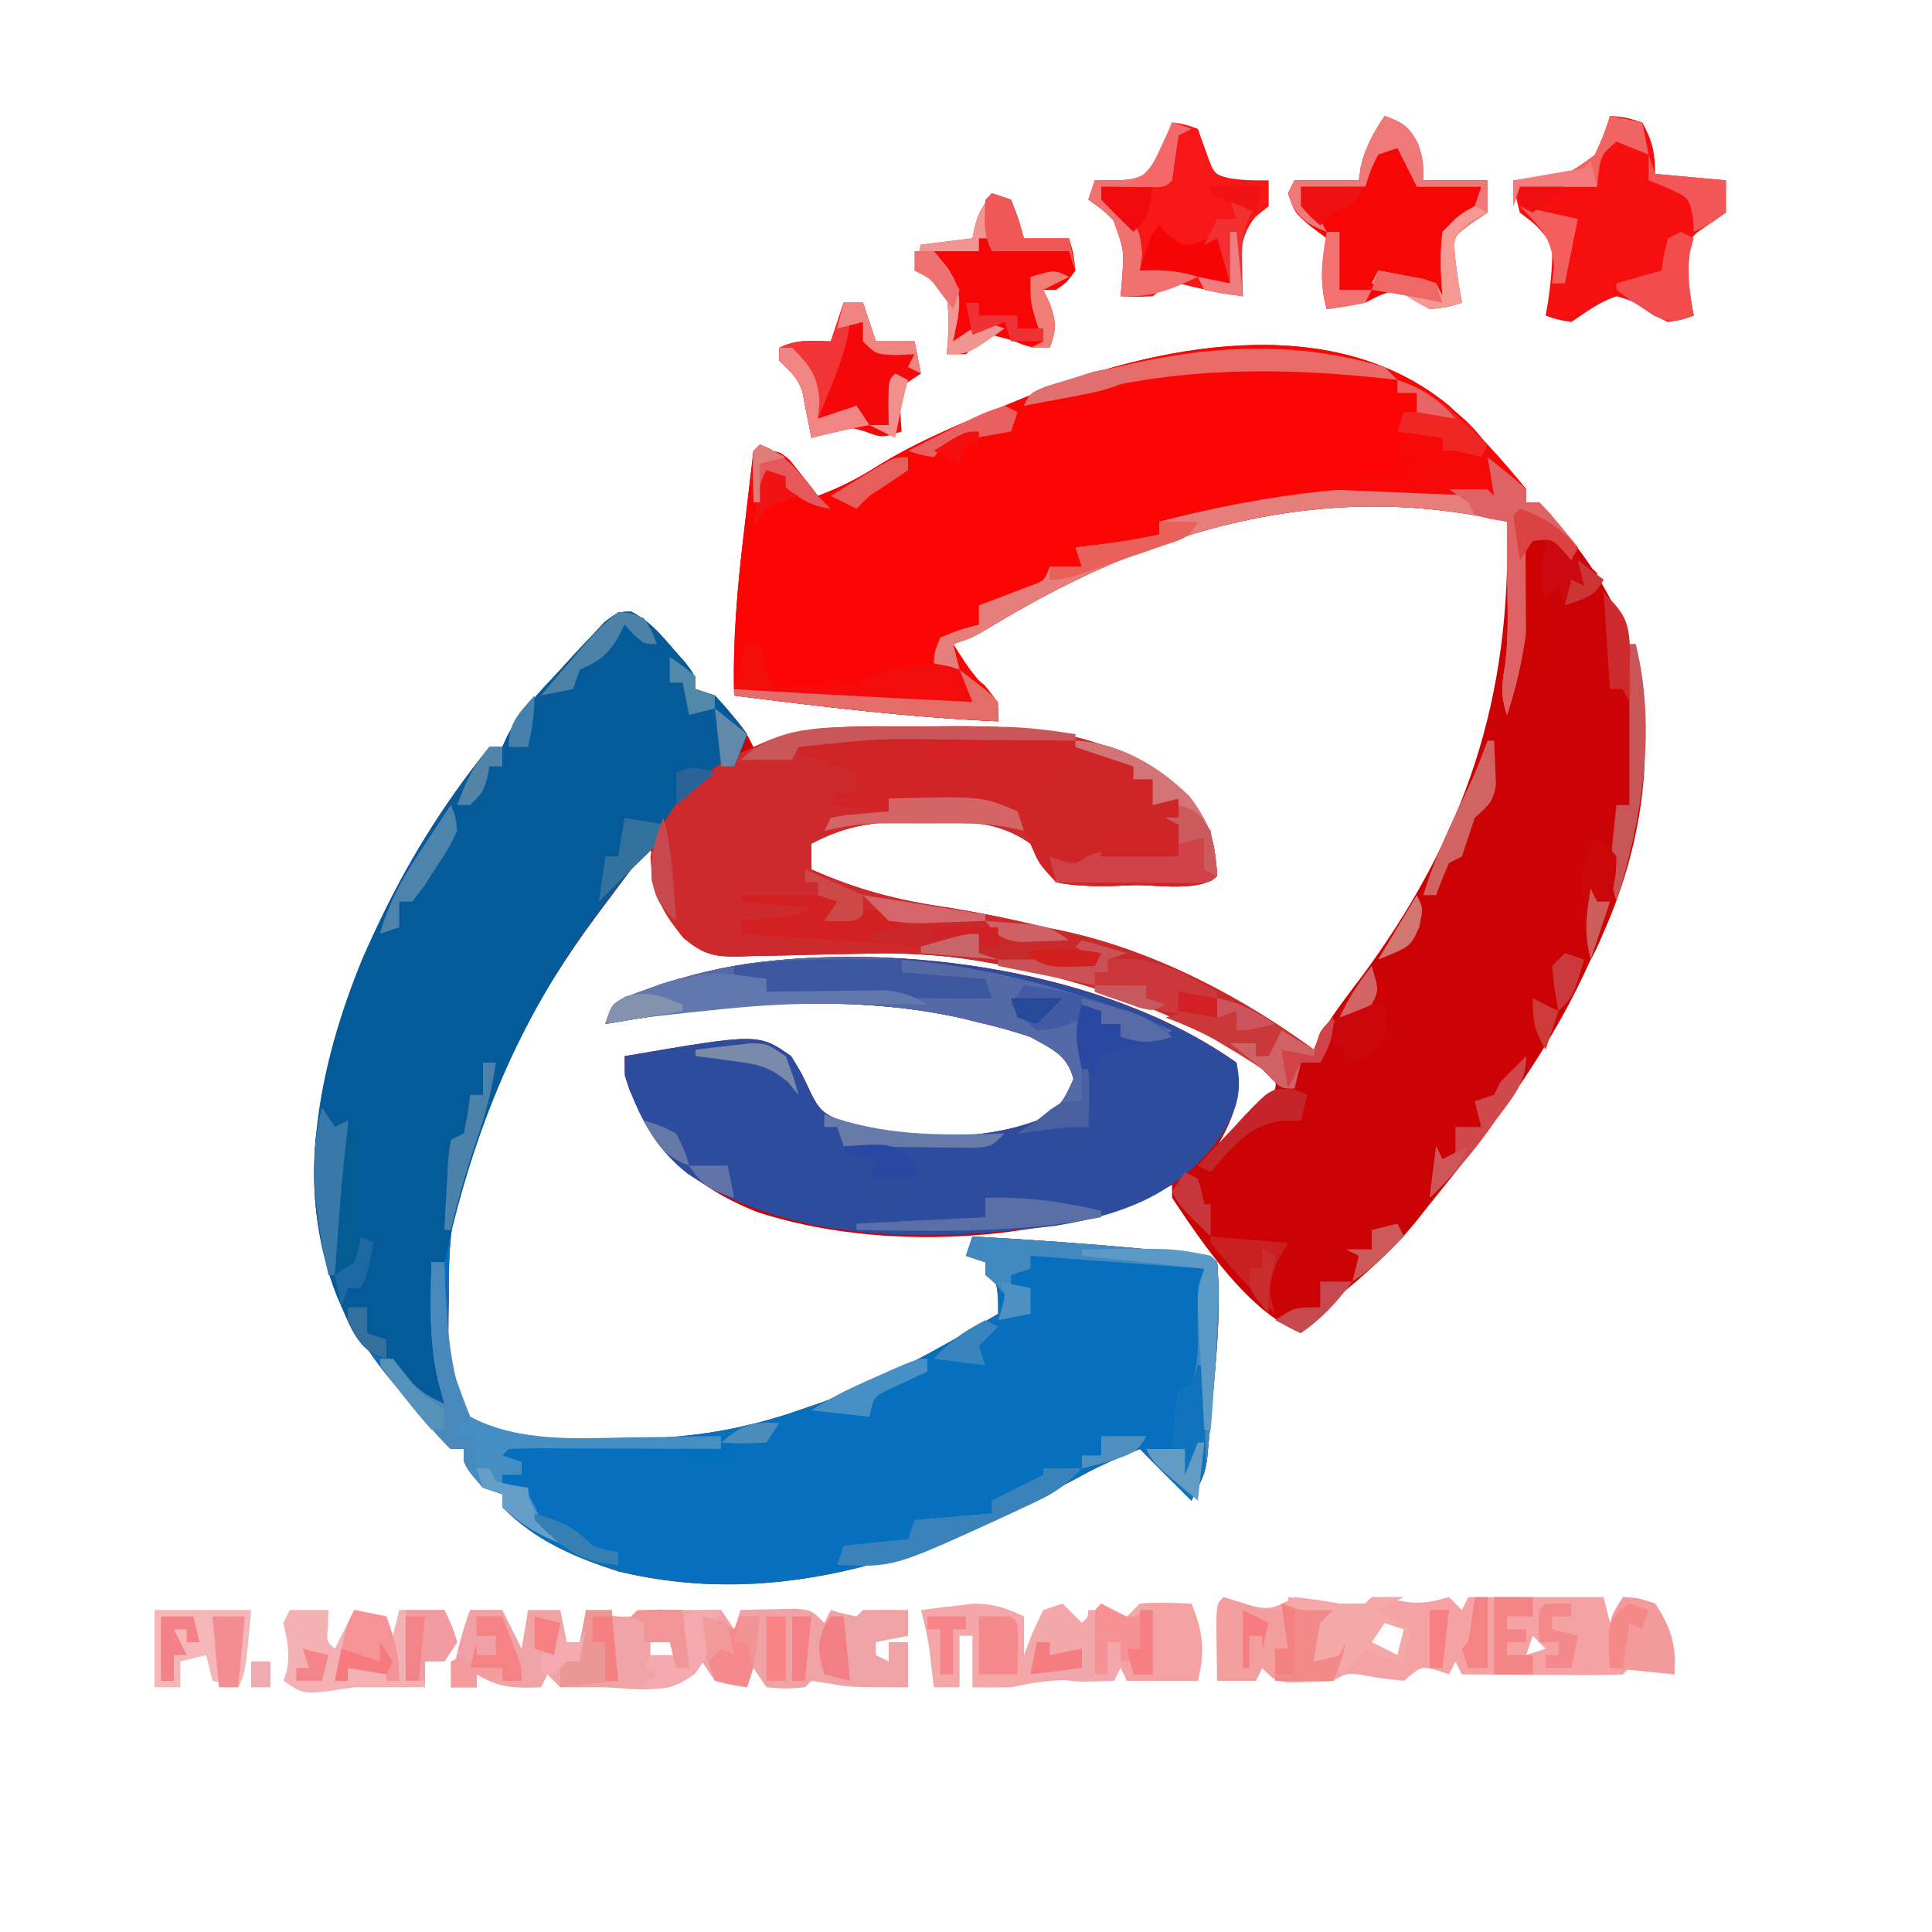 <?xml version="1.0" encoding="UTF-8"?>
<svg version="1.1" xmlns="http://www.w3.org/2000/svg" width="300" height="300">
<path d="M0 0 C4.279 4.076 8.298 8.395 12 13 C12 13.66 12 14.32 12 15 C12.66 15 13.32 15 14 15 C25.961 27.977 30.849 38.603 30.355 56.094 C29.785 66.575 26.763 76.669 22 86 C21.655 86.749 21.309 87.498 20.953 88.27 C14.759 101.4 6.097 112.783 -3 124 C-3.718 124.906 -4.436 125.812 -5.176 126.746 C-8.963 131.425 -13.392 135.16 -18 139 C-19.708 140.632 -21.354 142.305 -23 144 C-31.251 140.592 -38.129 130.268 -43 123 C-43 122.34 -43 121.68 -43 121 C-43.568 121.266 -44.137 121.531 -44.723 121.805 C-62.898 130.119 -88.366 131.423 -107.492 125.188 C-117.367 121.198 -122.89 115.843 -127.25 106.25 C-128 104 -128 104 -128 101 C-107.222 97.444 -107.222 97.444 -102.16 100.988 C-100.5 103.688 -100.5 103.688 -99.195 106.508 C-97.873 109.264 -97.153 109.935 -94.375 111.062 C-84.669 113.759 -73.623 114.541 -64 111 C-60.738 109.069 -59.32 108.165 -58.312 104.5 C-59.359 100.693 -61.639 99.932 -65 98 C-67.636 97.14 -70.125 96.423 -72.812 95.812 C-73.803 95.566 -73.803 95.566 -74.814 95.314 C-82.832 93.397 -90.836 92.805 -99.062 92.812 C-99.877 92.813 -100.692 92.813 -101.532 92.813 C-111.495 92.905 -121.187 94.332 -131 96 C-130 93 -130 93 -128.031 91.902 C-122.411 89.76 -116.935 88.009 -111 87 C-110.352 86.888 -109.703 86.776 -109.035 86.66 C-84.952 83.286 -53.22 87.67 -33 102 C-32.214 107.21 -33.374 110.514 -36 115 C-34.494 113.548 -32.995 112.088 -31.5 110.625 C-30.665 109.813 -29.829 109.001 -28.969 108.164 C-26.776 106.241 -26.776 106.241 -27 104 C-43.885 91.592 -69.321 84.449 -90.043 85.078 C-91.544 85.105 -93.044 85.131 -94.545 85.156 C-96.876 85.2 -99.206 85.251 -101.536 85.322 C-103.809 85.389 -106.081 85.424 -108.355 85.453 C-109.048 85.482 -109.741 85.511 -110.455 85.541 C-114.299 85.562 -115.843 85.129 -118.853 82.659 C-121.74 79.083 -123.229 76.862 -123.625 72.312 C-123.7 71.504 -123.775 70.696 -123.852 69.863 C-123.901 69.248 -123.95 68.634 -124 68 C-126.216 70.953 -128.421 73.913 -130.625 76.875 C-131.242 77.697 -131.86 78.52 -132.496 79.367 C-141.724 91.801 -148.755 105.038 -153 120 C-153.349 121.189 -153.699 122.377 -154.059 123.602 C-155.279 128.562 -155.331 133.413 -155.312 138.5 C-155.329 139.398 -155.345 140.297 -155.361 141.223 C-155.434 149.605 -155.434 149.605 -152 157 C-145.397 160.776 -137.265 160.509 -129.875 160.438 C-128.776 160.43 -127.677 160.422 -126.545 160.415 C-117.454 160.232 -109.598 158.981 -101 156 C-99.148 155.364 -99.148 155.364 -97.258 154.715 C-87.597 151.195 -78.825 146.218 -70 141 C-70 137.264 -70.045 135.985 -72 133 C-72.99 132.67 -73.98 132.34 -75 132 C-74.67 131.01 -74.34 130.02 -74 129 C-64.837 129.493 -55.7 130.156 -46.562 131 C-45.168 131.124 -45.168 131.124 -43.745 131.251 C-42.882 131.333 -42.019 131.415 -41.129 131.5 C-40.356 131.572 -39.583 131.644 -38.787 131.719 C-37 132 -37 132 -36 133 C-35.353 140.639 -36.192 148.391 -36.875 156 C-36.953 156.92 -37.032 157.84 -37.113 158.788 C-37.197 159.662 -37.281 160.537 -37.367 161.438 C-37.441 162.22 -37.514 163.002 -37.589 163.809 C-38 166 -38 166 -40 170 C-42.64 167.36 -45.28 164.72 -48 162 C-51.283 163.313 -54.135 164.534 -57.188 166.207 C-79.539 178.313 -103.322 187.184 -129 181 C-135.851 178.786 -141.935 176.206 -147 171 C-147 170.34 -147 169.68 -147 169 C-147.99 168.67 -148.98 168.34 -150 168 C-153 164.556 -153 164.556 -153 162 C-153.66 162 -154.32 162 -155 162 C-157.548 159.535 -159.735 156.724 -162 154 C-162.692 153.194 -163.384 152.389 -164.098 151.559 C-173.315 140.549 -177.25 128.423 -176 114 C-173.118 91.552 -163.236 70.577 -149 53 C-148.34 53 -147.68 53 -147 53 C-146.733 52.416 -146.466 51.832 -146.191 51.23 C-144.097 47.309 -141.001 44.25 -138 41 C-136.851 39.735 -136.851 39.735 -135.68 38.445 C-134.899 37.618 -134.117 36.79 -133.312 35.938 C-132.587 35.163 -131.861 34.388 -131.113 33.59 C-129 32 -129 32 -126.996 31.977 C-124.299 33.36 -122.728 35.148 -120.75 37.438 C-120.044 38.241 -119.337 39.044 -118.609 39.871 C-117 42 -117 42 -117 44 C-116.01 44.33 -115.02 44.66 -114 45 C-109.459 50.081 -109.459 50.081 -108 53 C-107.299 52.691 -106.597 52.381 -105.875 52.062 C-98.631 49.386 -91.035 49.814 -83.425 49.815 C-81.27 49.813 -79.116 49.794 -76.961 49.775 C-64.058 49.721 -52.186 50.731 -42.062 59.562 C-41.382 60.367 -40.701 61.171 -40 62 C-39.422 62.619 -38.845 63.237 -38.25 63.875 C-36.501 66.848 -36.257 69.595 -36 73 C-38.564 75.564 -45.373 74.38 -48.812 74.438 C-50.472 74.506 -50.472 74.506 -52.166 74.576 C-55.222 74.619 -58 74.59 -61 74 C-63.387 71.16 -63.387 71.16 -65 68 C-70.168 64.316 -75.332 64.548 -81.438 64.625 C-82.353 64.613 -83.269 64.602 -84.213 64.59 C-89.91 64.614 -93.936 65.367 -99 68 C-99 69.32 -99 70.64 -99 72 C-92.085 75.099 -85.604 76.8 -78.125 77.875 C-57.345 81.219 -38.136 87.434 -21 100 C-20.777 99.484 -20.554 98.969 -20.324 98.438 C-18.478 95.039 -16.141 92.08 -13.812 89 C2.568 66.884 9.747 45.494 9 18 C-19.77 11.477 -46.015 19.063 -71.051 34.25 C-74 36 -74 36 -77 37 C-74.421 41.08 -74.421 41.08 -71.25 44.688 C-70 46 -70 46 -70 49 C-83.756 48.405 -97.348 46.736 -111 45 C-111.235 36.496 -110.51 28.251 -109.5 19.812 C-109.357 18.574 -109.214 17.336 -109.066 16.061 C-108.716 13.04 -108.361 10.02 -108 7 C-104 7 -104 7 -102.297 8.531 C-101.786 9.181 -101.276 9.831 -100.75 10.5 C-99.969 11.475 -99.969 11.475 -99.172 12.469 C-98.785 12.974 -98.398 13.479 -98 14 C-94.574 12.724 -91.631 11.228 -88.562 9.25 C-82.333 5.451 -75.754 2.725 -69 0 C-67.89 -0.456 -66.78 -0.913 -65.637 -1.383 C-45.57 -9.41 -18.319 -15.096 0 0 Z " fill="#CC0304" transform="translate(225,63)"/>
<path d="M0 0 C2.698 1.383 4.268 3.172 6.246 5.461 C6.952 6.264 7.659 7.067 8.387 7.895 C9.996 10.023 9.996 10.023 9.996 12.023 C10.986 12.353 11.976 12.683 12.996 13.023 C14.841 14.9 16.364 16.951 17.996 19.023 C16.641 23.58 15.065 24.753 10.996 27.023 C7.16 30.468 7.16 30.468 4.996 35.023 C3.335 36.696 1.667 38.361 -0.004 40.023 C-1.906 42.355 -3.678 44.773 -5.441 47.211 C-6.166 48.21 -6.166 48.21 -6.905 49.23 C-15.446 61.124 -21.989 73.872 -26.004 88.023 C-26.353 89.212 -26.703 90.4 -27.062 91.625 C-28.283 96.586 -28.335 101.436 -28.316 106.523 C-28.333 107.422 -28.349 108.32 -28.365 109.246 C-28.438 117.628 -28.438 117.628 -25.004 125.023 C-18.401 128.8 -10.269 128.533 -2.879 128.461 C-1.78 128.453 -0.681 128.446 0.451 128.438 C9.542 128.255 17.398 127.004 25.996 124.023 C27.848 123.387 27.848 123.387 29.738 122.738 C39.399 119.218 48.171 114.242 56.996 109.023 C56.996 105.288 56.952 104.008 54.996 101.023 C53.511 100.528 53.511 100.528 51.996 100.023 C52.491 98.538 52.491 98.538 52.996 97.023 C62.159 97.516 71.296 98.18 80.434 99.023 C81.363 99.106 82.293 99.189 83.251 99.275 C84.114 99.357 84.978 99.439 85.867 99.523 C86.64 99.596 87.413 99.668 88.209 99.742 C89.996 100.023 89.996 100.023 90.996 101.023 C91.643 108.662 90.804 116.415 90.121 124.023 C90.043 124.944 89.964 125.864 89.884 126.812 C89.8 127.686 89.715 128.56 89.629 129.461 C89.556 130.243 89.482 131.026 89.407 131.832 C88.996 134.023 88.996 134.023 86.996 138.023 C84.356 135.383 81.716 132.743 78.996 130.023 C75.713 131.337 72.861 132.557 69.809 134.23 C47.457 146.336 23.675 155.207 -2.004 149.023 C-8.855 146.809 -14.939 144.229 -20.004 139.023 C-20.004 138.363 -20.004 137.703 -20.004 137.023 C-20.994 136.693 -21.984 136.363 -23.004 136.023 C-26.004 132.579 -26.004 132.579 -26.004 130.023 C-26.664 130.023 -27.324 130.023 -28.004 130.023 C-30.552 127.558 -32.739 124.748 -35.004 122.023 C-35.696 121.218 -36.388 120.412 -37.102 119.582 C-46.319 108.573 -50.254 96.447 -49.004 82.023 C-46.122 59.575 -36.24 38.601 -22.004 21.023 C-21.344 21.023 -20.684 21.023 -20.004 21.023 C-19.737 20.439 -19.47 19.856 -19.195 19.254 C-17.101 15.332 -14.005 12.274 -11.004 9.023 C-9.855 7.759 -9.855 7.759 -8.684 6.469 C-7.902 5.641 -7.121 4.814 -6.316 3.961 C-5.591 3.186 -4.865 2.411 -4.117 1.613 C-2.004 0.023 -2.004 0.023 0 0 Z " fill="#0670BE" transform="translate(98.004,94.977)"/>
<path d="M0 0 C4.279 4.076 8.298 8.395 12 13 C12 13.66 12 14.32 12 15 C12.66 15 13.32 15 14 15 C15.508 16.531 15.508 16.531 17.125 18.5 C17.664 19.15 18.203 19.799 18.758 20.469 C19.168 20.974 19.578 21.479 20 22 C19.67 22.66 19.34 23.32 19 24 C18.567 23.505 18.134 23.01 17.688 22.5 C16.003 20.668 16.003 20.668 13 21 C12.963 22.027 12.925 23.055 12.887 24.113 C12.515 32.443 11.683 40.034 9 48 C7.961 44.882 8.22 43.269 8.738 40.109 C9.255 35.946 9.102 31.751 9.062 27.562 C9.058 26.64 9.053 25.718 9.049 24.768 C9.037 22.512 9.021 20.256 9 18 C-19.77 11.477 -46.015 19.063 -71.051 34.25 C-74 36 -74 36 -77 37 C-74.421 41.08 -74.421 41.08 -71.25 44.688 C-70 46 -70 46 -70 49 C-83.756 48.405 -97.348 46.736 -111 45 C-111.235 36.496 -110.51 28.251 -109.5 19.812 C-109.357 18.574 -109.214 17.336 -109.066 16.061 C-108.716 13.04 -108.361 10.02 -108 7 C-104 7 -104 7 -102.297 8.531 C-101.786 9.181 -101.276 9.831 -100.75 10.5 C-100.229 11.15 -99.708 11.799 -99.172 12.469 C-98.785 12.974 -98.398 13.479 -98 14 C-94.574 12.724 -91.631 11.228 -88.562 9.25 C-82.333 5.451 -75.754 2.725 -69 0 C-67.89 -0.456 -66.78 -0.913 -65.637 -1.383 C-45.57 -9.41 -18.319 -15.096 0 0 Z " fill="#FB0604" transform="translate(225,63)"/>
<path d="M0 0 C2.698 1.383 4.268 3.172 6.246 5.461 C6.952 6.264 7.659 7.067 8.387 7.895 C9.996 10.023 9.996 10.023 9.996 12.023 C10.986 12.353 11.976 12.683 12.996 13.023 C14.841 14.9 16.364 16.951 17.996 19.023 C16.641 23.58 15.065 24.753 10.996 27.023 C7.16 30.468 7.16 30.468 4.996 35.023 C3.335 36.696 1.667 38.361 -0.004 40.023 C-1.906 42.355 -3.678 44.773 -5.441 47.211 C-6.166 48.21 -6.166 48.21 -6.905 49.23 C-18.307 65.107 -24.862 82.017 -29.004 101.023 C-29.664 101.023 -30.324 101.023 -31.004 101.023 C-30.696 104.107 -30.382 107.19 -30.066 110.273 C-29.979 111.146 -29.892 112.019 -29.803 112.918 C-29.716 113.762 -29.629 114.607 -29.539 115.477 C-29.461 116.252 -29.382 117.027 -29.301 117.825 C-29.014 119.95 -28.566 121.956 -28.004 124.023 C-34.785 120.859 -34.785 120.859 -37.004 118.023 C-37.004 117.363 -37.004 116.703 -37.004 116.023 C-37.897 115.942 -37.897 115.942 -38.809 115.859 C-42.884 114.308 -43.916 110.102 -45.676 106.352 C-52.455 89.365 -48.492 70.431 -41.797 54.035 C-36.772 42.434 -29.966 30.854 -22.004 21.023 C-21.344 21.023 -20.684 21.023 -20.004 21.023 C-19.737 20.439 -19.47 19.856 -19.195 19.254 C-17.101 15.332 -14.005 12.274 -11.004 9.023 C-9.855 7.759 -9.855 7.759 -8.684 6.469 C-7.902 5.641 -7.121 4.814 -6.316 3.961 C-5.591 3.186 -4.865 2.411 -4.117 1.613 C-2.004 0.023 -2.004 0.023 0 0 Z " fill="#055B99" transform="translate(98.004,94.977)"/>
<path d="M0 0 C2.155 -0.002 4.309 -0.02 6.464 -0.039 C19.366 -0.094 31.239 0.917 41.362 9.748 C42.043 10.552 42.724 11.357 43.425 12.185 C44.002 12.804 44.58 13.423 45.175 14.06 C46.923 17.033 47.168 19.78 47.425 23.185 C44.861 25.749 38.051 24.565 34.612 24.623 C32.952 24.691 32.952 24.691 31.259 24.761 C28.203 24.804 25.425 24.775 22.425 24.185 C20.038 21.345 20.038 21.345 18.425 18.185 C13.257 14.502 8.093 14.733 1.987 14.81 C1.071 14.799 0.156 14.787 -0.788 14.775 C-6.486 14.8 -10.511 15.552 -15.575 18.185 C-15.575 19.505 -15.575 20.825 -15.575 22.185 C-8.66 25.285 -2.179 26.986 5.3 28.06 C26.08 31.404 45.289 37.619 62.425 50.185 C62.714 49.546 63.002 48.907 63.3 48.248 C64.425 46.185 64.425 46.185 66.425 45.185 C64.55 49.935 64.55 49.935 63.425 52.185 C62.435 52.185 61.445 52.185 60.425 52.185 C60.095 53.505 59.765 54.825 59.425 56.185 C57.425 56.185 57.425 56.185 56.062 54.861 C55.521 54.308 54.981 53.755 54.425 53.185 C38.103 41.318 13.39 34.656 -6.618 35.263 C-8.119 35.291 -9.619 35.317 -11.12 35.342 C-13.451 35.385 -15.781 35.436 -18.111 35.508 C-20.384 35.574 -22.657 35.609 -24.931 35.638 C-25.97 35.682 -25.97 35.682 -27.03 35.726 C-30.874 35.747 -32.418 35.314 -35.428 32.844 C-38.924 28.515 -40.295 25.787 -40.575 20.185 C-38.555 13.114 -34.286 8.275 -27.884 4.67 C-18.61 0.279 -10.113 -0.001 0 0 Z " fill="#CE2A2D" transform="translate(141.575,112.815)"/>
<path d="M0 0 C1.044 4.745 -0.091 7.639 -2.562 11.625 C-8.937 20.316 -17.439 23.619 -28.006 25.323 C-46.957 27.714 -69.046 28.4 -85.312 17.188 C-90.379 13.199 -92.969 8.092 -95 2 C-95 1.01 -95 0.02 -95 -1 C-74.222 -4.556 -74.222 -4.556 -69.16 -1.012 C-67.5 1.688 -67.5 1.688 -66.195 4.508 C-64.873 7.264 -64.153 7.935 -61.375 9.062 C-51.669 11.759 -40.623 12.541 -31 9 C-27.738 7.069 -26.32 6.165 -25.312 2.5 C-26.359 -1.307 -28.639 -2.068 -32 -4 C-34.636 -4.86 -37.125 -5.577 -39.812 -6.188 C-40.473 -6.352 -41.134 -6.516 -41.814 -6.686 C-49.832 -8.603 -57.836 -9.195 -66.062 -9.188 C-66.877 -9.187 -67.692 -9.187 -68.532 -9.187 C-78.495 -9.095 -88.187 -7.668 -98 -6 C-97 -9 -97 -9 -95.031 -10.098 C-89.411 -12.24 -83.935 -13.991 -78 -15 C-77.352 -15.112 -76.703 -15.224 -76.035 -15.34 C-51.835 -18.731 -20.372 -14.254 0 0 Z " fill="#2E4C9D" transform="translate(192,165)"/>
<path d="M0 0 C1.926 0.027 1.926 0.027 3.891 0.055 C12.69 0.409 19.266 2.743 25.938 8.562 C26.958 9.769 26.958 9.769 28 11 C28.578 11.619 29.155 12.238 29.75 12.875 C31.499 15.848 31.743 18.595 32 22 C29.436 24.564 22.627 23.38 19.188 23.438 C17.528 23.506 17.528 23.506 15.834 23.576 C12.777 23.619 10.002 23.586 7 23 C4.316 20.152 4.316 20.152 3 17 C2.587 16.051 2.175 15.102 1.75 14.125 C1.502 13.424 1.255 12.723 1 12 C-5.633 10.92 -12.3 10.474 -19 10 C-19 10.66 -19 11.32 -19 12 C-21.97 11.67 -24.94 11.34 -28 11 C-27.67 10.34 -27.34 9.68 -27 9 C-26.01 9 -25.02 9 -24 9 C-24 8.01 -24 7.02 -24 6 C-26.875 4.563 -29.911 3.858 -33 3 C-33 2.67 -33 2.34 -33 2 C-22.049 -0.539 -11.17 -0.264 0 0 Z " fill="#D02528" transform="translate(157,114)"/>
<path d="M0 0 C1.073 0.371 2.145 0.743 3.25 1.125 C7.414 2.097 7.541 1.838 11 0 C13.344 0.251 15.68 0.586 18 1 C19.32 1 20.64 1 22 1 C22.33 0.67 22.66 0.34 23 0 C25 0.262 27 0.527 28.996 0.816 C31.207 1.019 32.875 0.572 35 0 C35.66 0.66 36.32 1.32 37 2 C37.33 1.34 37.66 0.68 38 0 C44.93 0 51.86 0 59 0 C59.495 1.98 59.495 1.98 60 4 C60.66 2.68 61.32 1.36 62 0 C64.312 0.125 64.312 0.125 67 1 C69.45 4.717 70.391 7.564 70 12 C68.866 11.814 67.731 11.629 66.562 11.438 C65.387 11.293 64.211 11.149 63 11 C62.67 11.33 62.34 11.66 62 12 C60.146 12.087 58.289 12.107 56.434 12.098 C55.309 12.094 54.184 12.091 53.025 12.088 C51.841 12.08 50.657 12.071 49.438 12.062 C48.25 12.058 47.062 12.053 45.838 12.049 C42.892 12.037 39.946 12.021 37 12 C36.505 11.01 36.505 11.01 36 10 C35.67 10.66 35.34 11.32 35 12 C34.402 11.794 33.804 11.588 33.188 11.375 C30.715 10.693 30.715 10.693 28 13 C24.438 12.625 24.438 12.625 21 12 C18.925 11.851 18.925 11.851 17 13 C15.504 13.12 14.001 13.175 12.5 13.188 C11.706 13.202 10.912 13.216 10.094 13.23 C8 13 8 13 6 11 C5.67 11.66 5.34 12.32 5 13 C3.02 13 1.04 13 -1 13 C-1.027 11.021 -1.046 9.042 -1.062 7.062 C-1.074 5.96 -1.086 4.858 -1.098 3.723 C-1 1 -1 1 0 0 Z M25 4 C24.01 5.485 24.01 5.485 23 7 C24.98 7.99 24.98 7.99 27 9 C27.33 7.68 27.66 6.36 28 5 C27.01 4.67 26.02 4.34 25 4 Z M16 6 C17 8 17 8 17 8 Z M48 6 C47.67 6.99 47.34 7.98 47 9 C47.99 8.67 48.98 8.34 50 8 C49.34 7.34 48.68 6.68 48 6 Z " fill="#F4A2A3" transform="translate(190,248)"/>
<path d="M0 0 C1.65 0 3.3 0 5 0 C5.99 1.98 6.98 3.96 8 6 C8.33 4.02 8.66 2.04 9 0 C10.65 0 12.3 0 14 0 C14.33 1.65 14.66 3.3 15 5 C15.66 5 16.32 5 17 5 C17.33 3.35 17.66 1.7 18 0 C18.784 0.165 19.567 0.33 20.375 0.5 C22.882 1.062 22.882 1.062 25 1 C25.33 0.67 25.66 0.34 26 0 C28.333 -0.042 30.667 -0.041 33 0 C33.66 0 34.32 0 35 0 C36.32 0 37.64 0 39 0 C39.66 0.99 40.32 1.98 41 3 C41.33 2.01 41.66 1.02 42 0 C43.791 -0.054 45.583 -0.093 47.375 -0.125 C48.373 -0.148 49.37 -0.171 50.398 -0.195 C53 0 53 0 55 2 C55.33 1.34 55.66 0.68 56 0 C56.639 0.186 57.279 0.371 57.938 0.562 C58.958 0.779 58.958 0.779 60 1 C60.33 0.67 60.66 0.34 61 0 C63.333 -0.041 65.667 -0.042 68 0 C68 1.32 68 2.64 68 4 C66.35 4.33 64.7 4.66 63 5 C63 5.66 63 6.32 63 7 C63.99 7.495 63.99 7.495 65 8 C65 7.01 65 6.02 65 5 C65.99 5 66.98 5 68 5 C68 7.31 68 9.62 68 12 C59 12 59 12 55.875 11.438 C54.926 11.293 53.977 11.149 53 11 C52.67 11.33 52.34 11.66 52 12 C49.062 12.25 49.062 12.25 46 12 C45.34 11.01 44.68 10.02 44 9 C43.67 9.99 43.34 10.98 43 12 C40.625 11.688 40.625 11.688 38 11 C37.34 10.01 36.68 9.02 36 8 C35.567 8.66 35.134 9.32 34.688 10 C30.463 13.144 26.09 12.28 21 12 C20.01 12 19.02 12 18 12 C16.68 12 15.36 12 14 12 C13.34 11.34 12.68 10.68 12 10 C11.67 10.66 11.34 11.32 11 12 C7.053 12.179 4.402 12.094 1 10 C1 10.66 1 11.32 1 12 C-0.32 12 -1.64 12 -3 12 C-2.401 7.805 -1.425 3.99 0 0 Z M28 4 C28 5.32 28 6.64 28 8 C29.32 7.67 30.64 7.34 32 7 C31.67 6.01 31.34 5.02 31 4 C30.01 4 29.02 4 28 4 Z " fill="#F0A3A5" transform="translate(73,250)"/>
<path d="M0 0 C2.375 0.188 2.375 0.188 5 1 C6.597 3.889 7 5.691 7 9 C12.445 9.495 12.445 9.495 18 10 C18 11.65 18 13.3 18 15 C16.484 16.052 16.484 16.052 14.938 17.125 C13.194 18.264 13.194 18.264 12 20 C11.76 23.772 12.287 27.299 13 31 C11.238 31.637 11.238 31.637 9 32 C7.105 31.082 7.105 31.082 5.188 29.812 C3.151 28.6 3.151 28.6 1 28 C-1.698 28.916 -3.607 30.389 -6 32 C-8.203 31.637 -8.203 31.637 -10 31 C-9.87 30.264 -9.74 29.528 -9.605 28.77 C-9.184 25.786 -8.885 23.013 -9 20 C-11.25 17.082 -11.25 17.082 -14 15 C-14.664 12.367 -14.664 12.367 -15 10 C-13.879 9.923 -13.879 9.923 -12.734 9.844 C-6.9 9.362 -6.9 9.362 -2.379 6.086 C-1.41 4.077 -0.622 2.14 0 0 Z " fill="#F70E0E" transform="translate(250,18)"/>
<path d="M0 0 C2.866 1.051 3.83 1.669 5.25 4.438 C6 7 6 7 6 10 C9.3 10 12.6 10 16 10 C16 11.65 16 13.3 16 15 C15.154 15.557 14.309 16.114 13.438 16.688 C10.725 18.724 10.725 18.724 10.891 21.473 C11.162 24.01 11.517 26.494 12 29 C9.812 29.688 9.812 29.688 7 30 C6.175 29.484 5.35 28.969 4.5 28.438 C3.675 27.963 2.85 27.489 2 27 C-0.51 27.703 -0.51 27.703 -3 29 C-4.992 29.376 -6.992 29.72 -9 30 C-10.054 26.018 -9.841 23.018 -9 19 C-9.804 18.402 -10.609 17.804 -11.438 17.188 C-14 15 -14 15 -15 12 C-14.67 11.34 -14.34 10.68 -14 10 C-10.7 10 -7.4 10 -4 10 C-3.897 9.278 -3.794 8.556 -3.688 7.812 C-2.94 4.755 -1.72 2.617 0 0 Z " fill="#F70606" transform="translate(215,18)"/>
<path d="M0 0 C-2.354 1.429 -3.48 2.087 -6.25 1.625 C-6.827 1.419 -7.405 1.212 -8 1 C-8 0.34 -8 -0.32 -8 -1 C-8.99 -1 -9.98 -1 -11 -1 C-11 -1.66 -11 -2.32 -11 -3 C-11.66 -3 -12.32 -3 -13 -3 C-13.934 1.531 -13.934 1.531 -13 6 C-12.933 7.561 -12.915 9.125 -12.938 10.688 C-12.947 11.496 -12.956 12.304 -12.965 13.137 C-12.976 13.752 -12.988 14.366 -13 15 C-13.99 15 -14.98 15 -16 15 C-18.674 15.286 -21.334 15.65 -24 16 C-23.01 15.34 -22.02 14.68 -21 14 C-17.161 11.499 -17.161 11.499 -15.312 7.5 C-16.359 3.693 -18.639 2.932 -22 1 C-24.636 0.14 -27.125 -0.577 -29.812 -1.188 C-30.473 -1.352 -31.134 -1.516 -31.814 -1.686 C-39.832 -3.603 -47.836 -4.195 -56.062 -4.188 C-56.877 -4.187 -57.692 -4.187 -58.532 -4.187 C-68.495 -4.095 -78.187 -2.668 -88 -1 C-87 -4 -87 -4 -85.031 -5.098 C-79.411 -7.24 -73.935 -8.991 -68 -10 C-67.352 -10.112 -66.703 -10.224 -66.035 -10.34 C-43.495 -13.498 -20.659 -9.111 0 0 Z " fill="#536AA7" transform="translate(182,160)"/>
<path d="M0 0 C0 1.98 0 3.96 0 6 C0.433 4.866 0.866 3.731 1.312 2.562 C1.869 1.387 2.426 0.211 3 -1 C3.99 -1.33 4.98 -1.66 6 -2 C6.99 -1.01 7.98 -0.02 9 1 C9.99 0.01 10.98 -0.98 12 -2 C13.32 -1.34 14.64 -0.68 16 0 C16.66 -0.66 17.32 -1.32 18 -2 C20.688 -2.27 23.291 -2.087 26 -2 C27.806 2.462 28.117 5.31 27 10 C23.37 10 19.74 10 16 10 C15.67 9.34 15.34 8.68 15 8 C14.67 8.66 14.34 9.32 14 10 C12.896 9.983 12.896 9.983 11.77 9.965 C10.306 9.951 10.306 9.951 8.812 9.938 C7.85 9.926 6.887 9.914 5.895 9.902 C3.137 9.995 0.69 10.426 -2 11 C-4 11.038 -6.001 11.046 -8 11 C-8 8.36 -8 5.72 -8 3 C-8.66 3 -9.32 3 -10 3 C-10 5.64 -10 8.28 -10 11 C-11.32 11 -12.64 11 -14 11 C-14.228 9.047 -14.456 7.094 -14.684 5.141 C-14.993 3.045 -15.452 1.045 -16 -1 C-14.273 -1.224 -12.543 -1.428 -10.812 -1.625 C-9.368 -1.799 -9.368 -1.799 -7.895 -1.977 C-4.759 -2.002 -2.805 -1.344 0 0 Z " fill="#F4A7A8" transform="translate(159,251)"/>
<path d="M0 0 C1.922 0.281 1.922 0.281 4 1 C4.412 2.155 4.825 3.31 5.25 4.5 C6.539 8.096 6.539 8.096 8.965 8.684 C11.446 9.004 11.446 9.004 15 9 C15 10.32 15 11.64 15 13 C14.34 13.536 13.68 14.072 13 14.625 C9.869 18.343 10.679 22.326 11 27 C8.07 26.523 5.19 26.049 2.312 25.312 C-0.272 24.704 -0.272 24.704 -3 27 C-5.688 27.125 -5.688 27.125 -8 27 C-7.942 26.336 -7.884 25.672 -7.824 24.988 C-7.417 19.883 -7.417 19.883 -9.113 15.223 C-10.616 13.705 -10.616 13.705 -13 12 C-12.67 11.01 -12.34 10.02 -12 9 C-10.762 9 -9.525 9 -8.25 9 C-6.032 8.841 -6.032 8.841 -4 8 C-2.101 5.532 -1.015 2.93 0 0 Z " fill="#F71717" transform="translate(182,19)"/>
<path d="M0 0 C18.085 0.583 36.639 9.363 51 20 C51.289 19.361 51.578 18.721 51.875 18.062 C53 16 53 16 55 15 C53.125 19.75 53.125 19.75 52 22 C51.01 22 50.02 22 49 22 C48.67 23.32 48.34 24.64 48 26 C46 26 46 26 44.637 24.676 C44.097 24.123 43.556 23.57 43 23 C28.397 12.382 7.779 6.879 -10 5 C-10 4.67 -10 4.34 -10 4 C-7.03 3.34 -4.06 2.68 -1 2 C-1 2.66 -1 3.32 -1 4 C-0.01 3.34 0.98 2.68 2 2 C1.34 1.34 0.68 0.68 0 0 Z " fill="#C82A2B" transform="translate(153,143)"/>
<path d="M0 0 C0.99 0.33 1.98 0.66 3 1 C4.188 4.062 4.188 4.062 5 7 C7.31 7 9.62 7 12 7 C12.688 9.312 12.688 9.312 13 12 C11.688 13.812 11.688 13.812 10 15 C9.34 15 8.68 15 8 15 C8.351 15.742 8.701 16.485 9.062 17.25 C10.045 20.132 10.033 21.212 9 24 C6 24 6 24 3.062 22.812 C2.052 22.544 1.041 22.276 0 22 C-2.21 23.303 -2.21 23.303 -4 25 C-4.99 25 -5.98 25 -7 25 C-6.942 24.397 -6.884 23.793 -6.824 23.172 C-6.684 20.696 -6.641 18.456 -7 16 C-9.318 13.391 -9.318 13.391 -12 12 C-11.67 10.68 -11.34 9.36 -11 8 C-8.36 7.67 -5.72 7.34 -3 7 C-2.876 6.402 -2.752 5.804 -2.625 5.188 C-2 3 -2 3 0 0 Z " fill="#F70605" transform="translate(154,30)"/>
<path d="M0 0 C0.878 -0.009 1.756 -0.018 2.661 -0.027 C8.491 -0.001 13.662 0.807 19.312 2.25 C11.098 10.948 11.098 10.948 6.235 11.476 C3.948 11.42 1.712 11.243 -0.562 11 C-1.346 10.934 -2.13 10.869 -2.938 10.801 C-4.856 10.637 -6.772 10.446 -8.688 10.25 C-8.688 10.91 -8.688 11.57 -8.688 12.25 C-11.658 11.92 -14.627 11.59 -17.688 11.25 C-17.358 10.59 -17.027 9.93 -16.688 9.25 C-15.697 9.25 -14.707 9.25 -13.688 9.25 C-13.688 8.26 -13.688 7.27 -13.688 6.25 C-16.562 4.813 -19.598 4.108 -22.688 3.25 C-22.688 2.92 -22.688 2.59 -22.688 2.25 C-15.107 0.492 -7.757 0.033 0 0 Z " fill="#CF2326" transform="translate(146.688,113.75)"/>
<path d="M0 0 C2.041 1.616 4.041 3.286 6 5 C6 5.66 6 6.32 6 7 C6.66 7 7.32 7 8 7 C9.508 8.531 9.508 8.531 11.125 10.5 C11.664 11.15 12.203 11.799 12.758 12.469 C13.168 12.974 13.578 13.479 14 14 C13.67 14.66 13.34 15.32 13 16 C12.567 15.505 12.134 15.01 11.688 14.5 C10.003 12.668 10.003 12.668 7 13 C6.963 14.027 6.925 15.055 6.887 16.113 C6.515 24.443 5.683 32.034 3 40 C1.961 36.882 2.22 35.269 2.738 32.109 C3.255 27.946 3.102 23.751 3.062 19.562 C3.058 18.64 3.053 17.718 3.049 16.768 C3.037 14.512 3.021 12.256 3 10 C-25.77 3.477 -52.015 11.063 -77.051 26.25 C-80 28 -80 28 -83 29 C-82.67 30.32 -82.34 31.64 -82 33 C-83.32 32.67 -84.64 32.34 -86 32 C-85.875 30.125 -85.875 30.125 -85 28 C-81.938 26.75 -81.938 26.75 -79 26 C-79 25.01 -79 24.02 -79 23 C-78.29 22.734 -77.579 22.469 -76.848 22.195 C-75.929 21.842 -75.009 21.489 -74.062 21.125 C-73.146 20.777 -72.229 20.429 -71.285 20.07 C-68.851 19.218 -68.851 19.218 -68 17 C-66.35 17 -64.7 17 -63 17 C-63.33 16.01 -63.66 15.02 -64 14 C-62.175 13.783 -62.175 13.783 -60.312 13.562 C-57.173 13.172 -54.092 12.676 -51 12 C-51 11.34 -51 10.68 -51 10 C-34.112 5.632 -17.475 3.476 0 5 C0.495 5.495 0.495 5.495 1 6 C0.505 3.03 0.505 3.03 0 0 Z " fill="#E67E7B" transform="translate(231,71)"/>
<path d="M0 0 C0.99 0 1.98 0 3 0 C3.66 1.98 4.32 3.96 5 6 C6.98 6 8.96 6 11 6 C11.33 7.65 11.66 9.3 12 11 C11.01 11.66 10.02 12.32 9 13 C8.75 16.584 8.75 16.584 9 20 C6 21 6 21 3.125 19.938 C-0.495 18.851 -1.733 19.271 -5 21 C-5.144 20.258 -5.289 19.515 -5.438 18.75 C-5.623 17.843 -5.809 16.935 -6 16 C-6.186 14.948 -6.186 14.948 -6.375 13.875 C-7.128 11.616 -8.301 10.625 -10 9 C-10 8.34 -10 7.68 -10 7 C-7.291 5.646 -4.991 5.935 -2 6 C-1.34 4.02 -0.68 2.04 0 0 Z " fill="#F50809" transform="translate(131,47)"/>
<path d="M0 0 C1.98 0 3.96 0 6 0 C5.979 0.804 5.959 1.609 5.938 2.438 C5.704 4.934 5.704 4.934 7 6 C7.99 4.02 8.98 2.04 10 0 C11.65 0.33 13.3 0.66 15 1 C15.33 1.99 15.66 2.98 16 4 C16.33 2.68 16.66 1.36 17 0 C19.31 0 21.62 0 24 0 C25.125 2.312 25.125 2.312 26 5 C25.01 6.485 25.01 6.485 24 8 C23.01 8 22.02 8 21 8 C21 9.32 21 10.64 21 12 C17.333 12 13.667 12 10 12 C8.644 12.193 7.289 12.401 5.938 12.625 C2 13 2 13 -1 11 C-0.814 10.443 -0.629 9.886 -0.438 9.312 C0.075 6.602 -0.437 4.676 -1 2 C-0.67 1.34 -0.34 0.68 0 0 Z " fill="#F4B1B3" transform="translate(45,250)"/>
<path d="M0 0 C9.163 0.493 18.3 1.156 27.438 2 C28.367 2.083 29.297 2.166 30.255 2.251 C31.118 2.333 31.981 2.415 32.871 2.5 C34.03 2.608 34.03 2.608 35.213 2.719 C37 3 37 3 38 4 C38.647 11.639 37.808 19.391 37.125 27 C37.047 27.92 36.968 28.84 36.887 29.788 C36.761 31.1 36.761 31.1 36.633 32.438 C36.559 33.22 36.486 34.002 36.411 34.809 C36 37 36 37 34 41 C30.535 37.535 30.535 37.535 27 34 C27.99 33.505 27.99 33.505 29 33 C29.66 33.33 30.32 33.66 31 34 C31.049 33.29 31.098 32.579 31.148 31.848 C31.223 30.929 31.298 30.009 31.375 29.062 C31.445 28.146 31.514 27.229 31.586 26.285 C31.723 25.531 31.859 24.777 32 24 C32.66 23.67 33.32 23.34 34 23 C35.085 19.746 35.067 17.415 35 14 C34.933 10.585 34.915 8.254 36 5 C27.09 4.34 18.18 3.68 9 3 C9 3.66 9 4.32 9 5 C8.01 5.33 7.02 5.66 6 6 C6 6.66 6 7.32 6 8 C6.99 8 7.98 8 9 8 C9 9.32 9 10.64 9 12 C7.35 12.33 5.7 12.66 4 13 C4.227 12.402 4.454 11.804 4.688 11.188 C4.842 10.105 4.842 10.105 5 9 C3.604 7.354 3.604 7.354 2 6 C2 5.34 2 4.68 2 4 C1.01 3.67 0.02 3.34 -1 3 C-0.67 2.01 -0.34 1.02 0 0 Z " fill="#4189BE" transform="translate(151,192)"/>
<path d="M0 0 C0.66 0 1.32 0 2 0 C2.037 1.062 2.075 2.124 2.113 3.219 C2.233 14.111 2.233 14.111 6 24 C13.741 28.006 22.675 27.351 31.125 27.188 C32.477 27.172 33.828 27.159 35.18 27.146 C38.454 27.111 41.727 27.062 45 27 C45 27.66 45 28.32 45 29 C44.006 28.995 43.011 28.99 41.987 28.984 C38.31 28.966 34.633 28.955 30.956 28.945 C29.362 28.94 27.768 28.933 26.175 28.925 C23.888 28.912 21.602 28.907 19.316 28.902 C18.6 28.897 17.883 28.892 17.145 28.887 C15.429 28.887 13.714 28.938 12 29 C11.67 29.33 11.34 29.66 11 30 C11.99 30.33 12.98 30.66 14 31 C14 31.66 14 32.32 14 33 C13.01 33 12.02 33 11 33 C11 33.66 11 34.32 11 35 C11.619 35.083 12.238 35.165 12.875 35.25 C15 36 15 36 16 37.812 C16.33 38.534 16.66 39.256 17 40 C18.295 41.371 19.622 42.713 21 44 C17.013 42.633 14.115 40.848 11 38 C11 37.34 11 36.68 11 36 C9.515 35.505 9.515 35.505 8 35 C5 31.556 5 31.556 5 29 C4.34 29 3.68 29 3 29 C1.414 27.426 1.414 27.426 -0.375 25.312 C-1.301 24.224 -1.301 24.224 -2.246 23.113 C-4.195 20.766 -6.122 18.404 -8 16 C-7.34 15.67 -6.68 15.34 -6 15 C-5.423 15.784 -4.845 16.567 -4.25 17.375 C-2.12 19.86 -0.886 20.703 2 22 C1.505 20.175 1.505 20.175 1 18.312 C-0.379 12.234 -0.172 6.199 0 0 Z " fill="#458EC3" transform="translate(67,196)"/>
<path d="M0 0 C6.238 2.182 12.011 6.331 15.211 12.234 C15.907 14.122 16.465 16.06 17 18 C17.33 18.66 17.66 19.32 18 20 C16.35 19.67 14.7 19.34 13 19 C13 18.67 13 18.34 13 18 C5.08 17.67 -2.84 17.34 -11 17 C-11 16.67 -11 16.34 -11 16 C-5.06 15.505 -5.06 15.505 1 15 C1.33 14.01 1.66 13.02 2 12 C1.34 12 0.68 12 0 12 C0 11.34 0 10.68 0 10 C0.66 9.67 1.32 9.34 2 9 C1.34 8.67 0.68 8.34 0 8 C0.33 7.01 0.66 6.02 1 5 C1.66 5 2.32 5 3 5 C3 4.01 3 3.02 3 2 C2.01 2 1.02 2 0 2 C0 1.34 0 0.68 0 0 Z " fill="#F60908" transform="translate(217,59)"/>
<path d="M0 0 C1.073 0.33 2.145 0.66 3.25 1 C6.997 2.172 6.997 2.172 11 2 C13 2 15 2 17 2 C16.34 2.66 15.68 3.32 15 4 C14.602 5.988 14.262 7.989 14 10 C15.975 9.652 15.975 9.652 18 9 C18.33 8.34 18.66 7.68 19 7 C18.494 9.169 18 11 17 13 C15.542 13.054 14.084 13.093 12.625 13.125 C11.813 13.148 11.001 13.171 10.164 13.195 C8 13 8 13 6 11 C5.67 11.66 5.34 12.32 5 13 C3.02 13 1.04 13 -1 13 C-1.027 11.021 -1.046 9.042 -1.062 7.062 C-1.074 5.96 -1.086 4.858 -1.098 3.723 C-1 1 -1 1 0 0 Z " fill="#F29E9F" transform="translate(190,248)"/>
<path d="M0 0 C2.125 2.625 2.125 2.625 2.125 5.625 C-11.631 5.03 -25.223 3.361 -38.875 1.625 C-38.875 1.295 -38.875 0.965 -38.875 0.625 C-38.043 0.595 -38.043 0.595 -37.194 0.565 C-34.671 0.469 -32.148 0.36 -29.625 0.25 C-28.752 0.219 -27.88 0.188 -26.98 0.156 C-26.136 0.118 -25.292 0.079 -24.422 0.039 C-23.647 0.008 -22.872 -0.024 -22.073 -0.056 C-19.65 -0.408 -18.028 -1.238 -15.875 -2.375 C-9.652 -3.643 -5.063 -4.182 0 0 Z " fill="#F40B0B" transform="translate(152.875,106.375)"/>
<path d="M0 0 C6.788 0.357 12.955 3.975 17.719 8.707 C20.728 12.583 21.801 16.02 22 21 C21 22 21 22 18.683 22.114 C17.683 22.108 16.683 22.103 15.652 22.098 C14.573 22.094 13.493 22.091 12.381 22.088 C11.245 22.08 10.108 22.071 8.938 22.062 C7.797 22.058 6.657 22.053 5.482 22.049 C2.655 22.037 -0.173 22.021 -3 22 C-3.33 20.68 -3.66 19.36 -4 18 C-3.134 18.309 -3.134 18.309 -2.25 18.625 C0.001 19.244 0.001 19.244 1.75 18 C4.782 16.653 6.975 17.019 10.25 17.375 C11.328 17.486 12.405 17.597 13.516 17.711 C14.335 17.806 15.155 17.902 16 18 C16 16.35 16 14.7 16 13 C15.34 12.67 14.68 12.34 14 12 C14.66 12 15.32 12 16 12 C16 11.01 16 10.02 16 9 C14.68 9.33 13.36 9.66 12 10 C12 8.68 12 7.36 12 6 C11.01 6 10.02 6 9 6 C9 5.34 9 4.68 9 4 C6.03 3.01 3.06 2.02 0 1 C0 0.67 0 0.34 0 0 Z " fill="#D14248" transform="translate(167,115)"/>
<path d="M0 0 C0 0.66 0 1.32 0 2 C4.29 2.33 8.58 2.66 13 3 C13.495 4.485 13.495 4.485 14 6 C2.304 6.177 -9.324 5.628 -21 5 C-21 4.34 -21 3.68 -21 3 C-22.65 3 -24.3 3 -26 3 C-26 2.34 -26 1.68 -26 1 C-17.339 -0.26 -8.73 -0.09 0 0 Z " fill="#3B579F" transform="translate(140,149)"/>
<path d="M0 0 C4.95 0 9.9 0 15 0 C15 0.99 15 1.98 15 3 C19.455 2.505 19.455 2.505 24 2 C24 2.33 24 2.66 24 3 C24.976 3.037 25.952 3.075 26.957 3.113 C28.229 3.179 29.502 3.245 30.812 3.312 C32.077 3.371 33.342 3.429 34.645 3.488 C38 4 38 4 39.949 5.543 C40.296 6.024 40.643 6.505 41 7 C39.68 7.33 38.36 7.66 37 8 C37 7.34 37 6.68 37 6 C36.01 6.66 35.02 7.32 34 8 C31.038 8.009 28.196 7.904 25.25 7.688 C24.41 7.634 23.57 7.581 22.704 7.526 C20.135 7.36 17.568 7.181 15 7 C13.47 6.9 11.94 6.801 10.41 6.703 C6.939 6.48 3.469 6.244 0 6 C0 5.34 0 4.68 0 4 C0.94 3.909 0.94 3.909 1.898 3.816 C3.124 3.691 3.124 3.691 4.375 3.562 C5.187 3.481 5.999 3.4 6.836 3.316 C9.043 3.109 9.043 3.109 11 2 C7.37 1.67 3.74 1.34 0 1 C0 0.67 0 0.34 0 0 Z " fill="#D32022" transform="translate(115,139)"/>
<path d="M0 0 C4.95 0 9.9 0 15 0 C14.125 9.75 14.125 9.75 13 12 C11.68 11.67 10.36 11.34 9 11 C8.67 9.68 8.34 8.36 8 7 C6.68 7.33 5.36 7.66 4 8 C4 9.32 4 10.64 4 12 C2.68 12 1.36 12 0 12 C0 8.04 0 4.08 0 0 Z " fill="#F4B6B7" transform="translate(24,250)"/>
<path d="M0 0 C2.866 1.051 3.83 1.669 5.25 4.438 C6 7 6 7 6 10 C9.3 10 12.6 10 16 10 C16 11.65 16 13.3 16 15 C15.154 15.557 14.309 16.114 13.438 16.688 C10.725 18.724 10.725 18.724 10.891 21.473 C11.162 24.01 11.517 26.494 12 29 C9.812 29.688 9.812 29.688 7 30 C4.438 28.625 4.438 28.625 2 27 C-0.191 26.304 -0.191 26.304 -2 26 C-1.67 25.34 -1.34 24.68 -1 24 C0.481 24.281 1.96 24.575 3.438 24.875 C4.261 25.037 5.085 25.2 5.934 25.367 C6.616 25.576 7.297 25.785 8 26 C8.33 26.66 8.66 27.32 9 28 C8.942 27.325 8.884 26.649 8.824 25.953 C8.686 23.227 8.642 20.708 9 18 C11.438 15.562 11.438 15.562 14 14 C14.33 13.01 14.66 12.02 15 11 C11.7 11 8.4 11 5 11 C4.01 9.02 3.02 7.04 2 5 C1.01 5.33 0.02 5.66 -1 6 C-2.219 8.504 -2.219 8.504 -3 11 C-6.3 11 -9.6 11 -13 11 C-12.526 11.784 -12.051 12.568 -11.562 13.375 C-10.661 14.889 -9.788 16.424 -9 18 C-11.536 16.985 -12.794 16.315 -14.312 14 C-14.539 13.34 -14.766 12.68 -15 12 C-14.67 11.34 -14.34 10.68 -14 10 C-10.7 10 -7.4 10 -4 10 C-3.897 9.278 -3.794 8.556 -3.688 7.812 C-2.94 4.755 -1.72 2.617 0 0 Z " fill="#EF7979" transform="translate(215,18)"/>
<path d="M0 0 C2.041 1.616 4.041 3.286 6 5 C6 5.66 6 6.32 6 7 C6.66 7 7.32 7 8 7 C9.508 8.531 9.508 8.531 11.125 10.5 C11.664 11.15 12.203 11.799 12.758 12.469 C13.168 12.974 13.578 13.479 14 14 C13.67 14.66 13.34 15.32 13 16 C12.567 15.505 12.134 15.01 11.688 14.5 C10.003 12.668 10.003 12.668 7 13 C6.963 14.027 6.925 15.055 6.887 16.113 C6.515 24.443 5.683 32.034 3 40 C1.961 36.882 2.22 35.269 2.738 32.109 C3.255 27.946 3.102 23.751 3.062 19.562 C3.058 18.64 3.053 17.718 3.049 16.768 C3.037 14.512 3.021 12.256 3 10 C2.196 9.876 1.391 9.752 0.562 9.625 C-0.283 9.419 -1.129 9.213 -2 9 C-2.33 8.34 -2.66 7.68 -3 7 C-3.99 6.34 -4.98 5.68 -6 5 C-4 4.957 -2 4.959 0 5 C0.33 5.33 0.66 5.66 1 6 C0.67 4.02 0.34 2.04 0 0 Z " fill="#DF6364" transform="translate(231,71)"/>
<path d="M0 0 C3.83 0.647 6.528 2.453 9.75 4.562 C11.227 5.523 11.227 5.523 12.734 6.504 C13.482 6.998 14.23 7.491 15 8 C15.289 7.361 15.578 6.721 15.875 6.062 C17 4 17 4 19 3 C17.125 7.75 17.125 7.75 16 10 C15.01 10 14.02 10 13 10 C12.67 11.32 12.34 12.64 12 14 C10 14 10 14 8.68 12.691 C8.125 12.133 7.571 11.575 7 11 C5.403 9.936 3.775 8.918 2.125 7.938 C1.282 7.431 0.439 6.924 -0.43 6.402 C-2.903 5.053 -5.364 3.987 -8 3 C-4.947 2.019 -3.053 2.019 0 3 C0 2.01 0 1.02 0 0 Z " fill="#CB3838" transform="translate(189,155)"/>
<path d="M0 0 C0.79 0.102 1.58 0.204 2.395 0.309 C2.986 0.392 3.578 0.476 4.188 0.562 C4.188 1.222 4.188 1.883 4.188 2.562 C4.803 2.552 5.418 2.542 6.052 2.531 C8.847 2.489 11.642 2.463 14.438 2.438 C15.406 2.421 16.374 2.404 17.371 2.387 C18.306 2.38 19.24 2.374 20.203 2.367 C21.062 2.357 21.921 2.346 22.806 2.335 C25.367 2.58 26.983 3.273 29.188 4.562 C28.041 4.547 28.041 4.547 26.871 4.531 C5.944 4.267 5.944 4.267 -14.812 6.562 C-15.939 6.749 -17.066 6.936 -18.227 7.129 C-19.08 7.272 -19.933 7.415 -20.812 7.562 C-19.812 4.562 -19.812 4.562 -17.703 3.43 C-16.832 3.102 -15.96 2.775 -15.062 2.438 C-14.201 2.105 -13.34 1.772 -12.453 1.43 C-8.087 -0.004 -4.57 -0.614 0 0 Z " fill="#6178AE" transform="translate(114.812,151.438)"/>
<path d="M0 0 C0.99 0 1.98 0 3 0 C3.66 1.98 4.32 3.96 5 6 C6.98 6 8.96 6 11 6 C11.33 7.65 11.66 9.3 12 11 C11.34 10.67 10.68 10.34 10 10 C10.33 9.34 10.66 8.68 11 8 C9.577 8.062 9.577 8.062 8.125 8.125 C5 8 5 8 3 6 C3 5.01 3 4.02 3 3 C2.34 3 1.68 3 1 3 C0.878 3.715 0.755 4.431 0.629 5.168 C-0.011 8.051 -0.936 10.586 -2.062 13.312 C-2.425 14.196 -2.787 15.079 -3.16 15.988 C-3.576 16.984 -3.576 16.984 -4 18 C-2.02 17.34 -0.04 16.68 2 16 C2.66 16.99 3.32 17.98 4 19 C3.257 19.144 2.515 19.289 1.75 19.438 C-0.52 19.902 -2.758 20.419 -5 21 C-5.144 20.258 -5.289 19.515 -5.438 18.75 C-5.623 17.843 -5.809 16.935 -6 16 C-6.186 14.948 -6.186 14.948 -6.375 13.875 C-7.128 11.616 -8.301 10.625 -10 9 C-10 8.34 -10 7.68 -10 7 C-7.291 5.646 -4.991 5.935 -2 6 C-1.34 4.02 -0.68 2.04 0 0 Z " fill="#F23436" transform="translate(131,47)"/>
<path d="M0 0 C0.66 0.66 1.32 1.32 2 2 C1.414 1.931 0.827 1.861 0.223 1.79 C-15.652 0.043 -31.487 -0.015 -47 4 C-48.811 4.402 -50.624 4.798 -52.438 5.188 C-53.613 5.456 -54.789 5.724 -56 6 C-55 4 -55 4 -52.621 3.035 C-34.961 -2.36 -18.159 -5.453 0 0 Z " fill="#E96A67" transform="translate(215,57)"/>
<path d="M0 0 C0.99 0.33 1.98 0.66 3 1 C4.188 4.062 4.188 4.062 5 7 C7.31 7 9.62 7 12 7 C12.33 8.65 12.66 10.3 13 12 C12.67 11.01 12.34 10.02 12 9 C8.04 9 4.08 9 0 9 C0 8.34 0 7.68 0 7 C-0.66 7 -1.32 7 -2 7 C-2 7.66 -2 8.32 -2 9 C-4.31 9 -6.62 9 -9 9 C-8.319 9.825 -7.639 10.65 -6.938 11.5 C-5.029 14.299 -4.804 16.031 -5.25 19.375 C-5.497 20.571 -5.745 21.767 -6 23 C-5.237 22.484 -4.474 21.969 -3.688 21.438 C-2.801 20.963 -1.914 20.489 -1 20 C-0.01 20.33 0.98 20.66 2 21 C-3.625 25 -3.625 25 -7 25 C-6.942 24.397 -6.884 23.793 -6.824 23.172 C-6.684 20.696 -6.641 18.456 -7 16 C-9.318 13.391 -9.318 13.391 -12 12 C-11.67 10.68 -11.34 9.36 -11 8 C-8.36 7.67 -5.72 7.34 -3 7 C-2.876 6.402 -2.752 5.804 -2.625 5.188 C-2 3 -2 3 0 0 Z " fill="#F09591" transform="translate(154,30)"/>
<path d="M0 0 C6.755 -0.734 11.185 1.724 17 5 C17 6.32 17 7.64 17 9 C10.238 8.591 4.328 7.43 -2 5 C-2 4.01 -2 3.02 -2 2 C-1.34 2 -0.68 2 0 2 C0 1.34 0 0.68 0 0 Z " fill="#CC373C" transform="translate(172,149)"/>
<path d="M0 0 C2.93 0.391 2.93 0.391 5.859 0.781 C8.305 1.068 8.305 1.068 12 1 C12.33 0.67 12.66 0.34 13 0 C14.666 -0.041 16.334 -0.043 18 0 C16.02 0.99 16.02 0.99 14 2 C15.65 2.99 17.3 3.98 19 5 C18.67 6.65 18.34 8.3 18 10 C13.125 9.125 13.125 9.125 12 8 C11.01 9.32 10.02 10.64 9 12 C8.34 11.67 7.68 11.34 7 11 C7.33 10.34 7.66 9.68 8 9 C6.68 9.33 5.36 9.66 4 10 C3.957 8 3.959 6 4 4 C4.33 3.67 4.66 3.34 5 3 C4.01 2.67 3.02 2.34 2 2 C2 4.97 2 7.94 2 11 C1.67 11 1.34 11 1 11 C0.67 7.37 0.34 3.74 0 0 Z M15 4 C14.01 5.485 14.01 5.485 13 7 C14.98 7.99 14.98 7.99 17 9 C17.33 7.68 17.66 6.36 18 5 C17.01 4.67 16.02 4.34 15 4 Z M6 6 C7 8 7 8 7 8 Z " fill="#F4A8A7" transform="translate(200,248)"/>
<path d="M0 0 C2.64 0 5.28 0 8 0 C9.806 4.462 10.117 7.31 9 12 C5.37 12 1.74 12 -2 12 C-2.33 11.01 -2.66 10.02 -3 9 C-2.34 9 -1.68 9 -1 9 C-1 9.66 -1 10.32 -1 11 C-0.01 11 0.98 11 2 11 C2 7.7 2 4.4 2 1 C1.34 0.67 0.68 0.34 0 0 Z " fill="#F3A1A2" transform="translate(177,249)"/>
<path d="M0 0 C0.99 0.33 1.98 0.66 3 1 C2.01 1.495 2.01 1.495 1 2 C0.626 4.327 0.292 6.661 0 9 C-1 10 -1 10 -3.285 10.098 C-4.66 10.08 -4.66 10.08 -6.062 10.062 C-6.982 10.053 -7.901 10.044 -8.848 10.035 C-9.558 10.024 -10.268 10.012 -11 10 C-10.567 10.436 -10.134 10.871 -9.688 11.32 C-5.082 16.245 -5.082 16.245 -4.625 20.438 C-4.749 21.283 -4.872 22.129 -5 23 C-1.04 22.505 -1.04 22.505 3 22 C3.33 22.66 3.66 23.32 4 24 C-0.346 26.045 -3.136 27.202 -8 27 C-7.942 26.336 -7.884 25.672 -7.824 24.988 C-7.417 19.883 -7.417 19.883 -9.113 15.223 C-10.616 13.705 -10.616 13.705 -13 12 C-12.67 11.01 -12.34 10.02 -12 9 C-10.762 9 -9.525 9 -8.25 9 C-6.032 8.841 -6.032 8.841 -4 8 C-2.101 5.532 -1.015 2.93 0 0 Z " fill="#F17170" transform="translate(182,19)"/>
<path d="M0 0 C2.312 0.125 2.312 0.125 5 1 C7.683 5.071 8 7.003 8 12 C4.7 11.67 1.4 11.34 -2 11 C-2.286 3.571 -2.286 3.571 0 0 Z " fill="#F39B9C" transform="translate(252,248)"/>
<path d="M0 0 C0.66 0 1.32 0 2 0 C2.037 1.051 2.075 2.101 2.113 3.184 C2.455 10.961 3.007 17.712 6 25 C5.34 25 4.68 25 4 25 C4 25.66 4 26.32 4 27 C4.66 27 5.32 27 6 27 C6.33 28.65 6.66 30.3 7 32 C6.34 31.67 5.68 31.34 5 31 C5 30.34 5 29.68 5 29 C4.34 29 3.68 29 3 29 C1.414 27.426 1.414 27.426 -0.375 25.312 C-1.301 24.224 -1.301 24.224 -2.246 23.113 C-4.195 20.766 -6.122 18.404 -8 16 C-7.34 15.67 -6.68 15.34 -6 15 C-5.423 15.784 -4.845 16.567 -4.25 17.375 C-2.12 19.86 -0.886 20.703 2 22 C1.505 20.175 1.505 20.175 1 18.312 C-0.379 12.234 -0.172 6.199 0 0 Z " fill="#4988BA" transform="translate(67,196)"/>
<path d="M0 0 C5.073 0.58 9.482 1.689 14.312 3.438 C16.132 4.085 16.132 4.085 17.988 4.746 C21 6 21 6 23 8 C19.947 8.981 18.053 8.981 15 8 C15 7.34 15 6.68 15 6 C14.01 6 13.02 6 12 6 C12 5.34 12 4.68 12 4 C11.278 4.309 10.556 4.619 9.812 4.938 C4.723 6.86 4.723 6.86 2 7 C-0.312 5.062 -0.312 5.062 -2 3 C-1.34 2.01 -0.68 1.02 0 0 Z " fill="#435BA5" transform="translate(159,153)"/>
<path d="M0 0 C0.66 0 1.32 0 2 0 C2.95 3.695 2.95 6.305 2 10 C2.66 10 3.32 10 4 10 C4.302 17.85 4.302 17.85 2 21 C1.01 21.33 0.02 21.66 -1 22 C-1.029 18.521 -1.047 15.042 -1.062 11.562 C-1.071 10.569 -1.079 9.576 -1.088 8.553 C-1.091 7.608 -1.094 6.664 -1.098 5.691 C-1.103 4.817 -1.108 3.942 -1.114 3.041 C-1 1 -1 1 0 0 Z " fill="#CD0203" transform="translate(238,83)"/>
<path d="M0 0 C1.98 0 3.96 0 6 0 C3.97 2.194 2.138 3.613 -0.555 4.902 C-1.246 5.234 -1.937 5.565 -2.649 5.906 C-3.384 6.247 -4.118 6.587 -4.875 6.938 C-5.63 7.289 -6.385 7.641 -7.163 8.004 C-23.341 15.379 -23.341 15.379 -32 15 C-31.67 14.01 -31.34 13.02 -31 12 C-27.7 11.67 -24.4 11.34 -21 11 C-20.67 10.01 -20.34 9.02 -20 8 C-14.06 7.505 -14.06 7.505 -8 7 C-8 6.34 -8 5.68 -8 5 C-5.36 3.68 -2.72 2.36 0 1 C0 0.67 0 0.34 0 0 Z " fill="#3A83BA" transform="translate(162,228)"/>
<path d="M0 0 C0.33 0 0.66 0 1 0 C1.054 2.75 1.094 5.499 1.125 8.25 C1.15 9.416 1.15 9.416 1.176 10.605 C1.182 11.36 1.189 12.114 1.195 12.891 C1.206 13.582 1.216 14.273 1.227 14.985 C1 17 1 17 -1 21 C-3.31 18.69 -5.62 16.38 -8 14 C-7.34 13.67 -6.68 13.34 -6 13 C-5.34 13.33 -4.68 13.66 -4 14 C-3.951 13.29 -3.902 12.579 -3.852 11.848 C-3.739 10.469 -3.739 10.469 -3.625 9.062 C-3.555 8.146 -3.486 7.229 -3.414 6.285 C-3.209 5.154 -3.209 5.154 -3 4 C-2.34 3.67 -1.68 3.34 -1 3 C-0.67 2.01 -0.34 1.02 0 0 Z " fill="#0F74BB" transform="translate(186,212)"/>
<path d="M0 0 C4.688 3.613 4.688 3.613 6 5 C6 5.99 6 6.98 6 8 C-7.756 7.405 -21.348 5.736 -35 4 C-35 3.67 -35 3.34 -35 3 C-34.005 3.061 -33.01 3.121 -31.984 3.184 C-20.66 3.865 -9.332 4.449 2 5 C1.34 3.35 0.68 1.7 0 0 Z " fill="#E46D69" transform="translate(149,104)"/>
<path d="M0 0 C1.028 -0.001 1.028 -0.001 2.076 -0.003 C3.518 -0.004 4.959 -0.002 6.4 0.002 C8.588 0.008 10.775 0.002 12.963 -0.004 C14.371 -0.003 15.779 -0.002 17.188 0 C18.453 0.001 19.719 0.002 21.023 0.003 C24.635 0.132 28.095 0.555 31.66 1.133 C31.66 1.463 31.66 1.793 31.66 2.133 C30.346 2.125 30.346 2.125 29.005 2.117 C25.695 2.1 22.385 2.087 19.075 2.078 C17.653 2.073 16.232 2.066 14.81 2.057 C1.668 1.755 1.668 1.755 -11.34 3.133 C-11.67 3.793 -12 4.453 -12.34 5.133 C-14.98 5.133 -17.62 5.133 -20.34 5.133 C-15.026 -0.181 -7.076 0.006 0 0 Z " fill="#C95658" transform="translate(135.34,112.867)"/>
<path d="M0 0 C0.866 0.526 0.866 0.526 1.75 1.062 C4.24 2.363 4.24 2.363 8 1 C8 4.3 8 7.6 8 11 C7.01 11 6.02 11 5 11 C5 10.34 5 9.68 5 9 C4.34 9 3.68 9 3 9 C3 8.01 3 7.02 3 6 C2.34 6 1.68 6 1 6 C1 7.65 1 9.3 1 11 C0.34 11 -0.32 11 -1 11 C-1.027 9.354 -1.046 7.708 -1.062 6.062 C-1.074 5.146 -1.086 4.229 -1.098 3.285 C-1 1 -1 1 0 0 Z " fill="#F79294" transform="translate(171,249)"/>
<path d="M0 0 C6.283 -0.233 11.88 0.595 18 2 C18 2.33 18 2.66 18 3 C5.369 5.491 -7.183 5.205 -20 5 C-20 4.67 -20 4.34 -20 4 C-10.1 3.505 -10.1 3.505 0 3 C0 2.01 0 1.02 0 0 Z " fill="#596FA5" transform="translate(153,186)"/>
<path d="M0 0 C0.66 0.99 1.32 1.98 2 3 C2.66 2.67 3.32 2.34 4 2 C4.339 10.162 3.299 17.951 2 26 C1.67 26 1.34 26 1 26 C-0.833 17.392 -2.312 8.67 0 0 Z " fill="#3879AA" transform="translate(50,172)"/>
<path d="M0 0 C0.33 0 0.66 0 1 0 C4.279 13.302 1.967 27.161 -2 40 C-3.097 36.589 -2.942 33.793 -2.562 30.25 C-2.461 29.265 -2.359 28.28 -2.254 27.266 C-2.17 26.518 -2.086 25.77 -2 25 C-1.34 25 -0.68 25 0 25 C0 16.75 0 8.5 0 0 Z " fill="#C85557" transform="translate(253,100)"/>
<path d="M0 0 C1.65 0.33 3.3 0.66 5 1 C6.316 4.62 7 7.096 7 11 C6.34 11 5.68 11 5 11 C5 10.34 5 9.68 5 9 C3.02 9 1.04 9 -1 9 C-1 9.66 -1 10.32 -1 11 C-1.66 11 -2.32 11 -3 11 C-2.691 9.541 -2.378 8.083 -2.062 6.625 C-1.888 5.813 -1.714 5.001 -1.535 4.164 C-1 2 -1 2 0 0 Z " fill="#F49496" transform="translate(55,250)"/>
<path d="M0 0 C0.66 0.33 1.32 0.66 2 1 C1.814 1.681 1.629 2.361 1.438 3.062 C0.915 6.572 1.386 9.522 2 13 C-0.557 13.956 -1.603 14.178 -4.141 13.039 C-4.837 12.572 -5.533 12.106 -6.25 11.625 C-6.956 11.164 -7.663 10.702 -8.391 10.227 C-8.922 9.822 -9.453 9.417 -10 9 C-10 8.67 -10 8.34 -10 8 C-7.69 7.34 -5.38 6.68 -3 6 C-2.814 4.793 -2.814 4.793 -2.625 3.562 C-2.419 2.717 -2.212 1.871 -2 1 C-1.34 0.67 -0.68 0.34 0 0 Z " fill="#F24C4C" transform="translate(261,36)"/>
<path d="M0 0 C0.99 0.33 1.98 0.66 3 1 C4.666 1.039 6.334 1.045 8 1 C7.34 1.66 6.68 2.32 6 3 C5.602 4.988 5.262 6.989 5 9 C6.975 8.652 6.975 8.652 9 8 C9.33 7.34 9.66 6.68 10 6 C9.494 8.169 9 10 8 12 C5.03 12 2.06 12 -1 12 C-1 10.35 -1 8.7 -1 7 C-0.34 7 0.32 7 1 7 C0.67 4.69 0.34 2.38 0 0 Z " fill="#F28A8A" transform="translate(199,249)"/>
<path d="M0 0 C2.475 0.99 2.475 0.99 5 2 C5.33 1.34 5.66 0.68 6 0 C6.99 0 7.98 0 9 0 C8.125 7.625 8.125 7.625 7 11 C5.35 10.67 3.7 10.34 2 10 C0.684 6.38 0 3.904 0 0 Z " fill="#F5898C" transform="translate(109,251)"/>
<path d="M0 0 C0 2.31 0 4.62 0 7 C-1.32 7.33 -2.64 7.66 -4 8 C-3.34 7.67 -2.68 7.34 -2 7 C-2 6.34 -2 5.68 -2 5 C-3.65 5.66 -5.3 6.32 -7 7 C-7 6.01 -7 5.02 -7 4 C-7.99 4.495 -7.99 4.495 -9 5 C-8.67 5.99 -8.34 6.98 -8 8 C-10.64 7.67 -13.28 7.34 -16 7 C-11.413 1.93 -6.717 0 0 0 Z " fill="#0A6EBF" transform="translate(161,204)"/>
<path d="M0 0 C14.173 -0.192 14.173 -0.192 20 1 C21 2 21 2 21.133 4.23 C21.112 12.189 20.657 20.069 20 28 C19.67 28 19.34 28 19 28 C18.803 24.396 18.619 20.792 18.438 17.188 C18.381 16.163 18.325 15.139 18.268 14.084 C18.219 13.101 18.171 12.118 18.121 11.105 C18.074 10.199 18.027 9.294 17.978 8.36 C18 6 18 6 19 3 C12.73 2.34 6.46 1.68 0 1 C0 0.67 0 0.34 0 0 Z " fill="#5B99C7" transform="translate(168,194)"/>
<path d="M0 0 C1.125 3.75 1.125 3.75 0 6 C0.66 6 1.32 6 2 6 C2.25 8.25 2.25 8.25 2 11 C0.125 13.312 0.125 13.312 -2 15 C-2.66 15 -3.32 15 -4 15 C-4.33 14.01 -4.66 13.02 -5 12 C-5.99 12.495 -5.99 12.495 -7 13 C-5.749 7.313 -3.959 4.272 0 0 Z " fill="#CA070A" transform="translate(213,150)"/>
<path d="M0 0 C14.462 -0.391 14.462 -0.391 20 2 C20.33 2.99 20.66 3.98 21 5 C20.276 4.838 19.552 4.675 18.807 4.508 C16.162 4.029 13.776 3.871 11.094 3.867 C10.185 3.866 9.276 3.865 8.34 3.863 C6.934 3.869 6.934 3.869 5.5 3.875 C4.563 3.871 3.626 3.867 2.66 3.863 C1.297 3.865 1.297 3.865 -0.094 3.867 C-1.326 3.869 -1.326 3.869 -2.584 3.871 C-5.136 4.007 -7.509 4.442 -10 5 C-9.67 4.34 -9.34 3.68 -9 3 C-6.934 2.586 -6.934 2.586 -4.438 2.375 C-3.611 2.3 -2.785 2.225 -1.934 2.148 C-0.976 2.075 -0.976 2.075 0 2 C0 1.34 0 0.68 0 0 Z " fill="#D56466" transform="translate(138,124)"/>
<path d="M0 0 C1.32 0 2.64 0 4 0 C4.33 3.63 4.66 7.26 5 11 C0.545 11.495 0.545 11.495 -4 12 C-4 10.35 -4 8.7 -4 7 C-3.01 7 -2.02 7 -1 7 C-0.67 4.69 -0.34 2.38 0 0 Z " fill="#ED9696" transform="translate(91,250)"/>
<path d="M0 0 C1.98 0 3.96 0 6 0 C7.125 2.312 7.125 2.312 8 5 C7.01 6.485 7.01 6.485 6 8 C5.01 8 4.02 8 3 8 C3 8.99 3 9.98 3 11 C2.01 11 1.02 11 0 11 C0 7.37 0 3.74 0 0 Z " fill="#F29BA0" transform="translate(63,250)"/>
<path d="M0 0 C0.536 0.536 1.073 1.073 1.625 1.625 C4.039 3.391 4.039 3.391 7.25 2.188 C8.158 1.796 9.065 1.404 10 1 C10.33 3.64 10.66 6.28 11 9 C8.643 8.542 6.313 8.088 4 7.438 C1.628 6.919 -0.579 6.933 -3 7 C-1.125 1.125 -1.125 1.125 0 0 Z " fill="#F70506" transform="translate(180,35)"/>
<path d="M0 0 C4.065 1.372 6.674 3.221 9.812 6.125 C10.998 7.212 10.998 7.212 12.207 8.32 C12.799 8.875 13.39 9.429 14 10 C13.67 10.66 13.34 11.32 13 12 C12.381 11.835 11.762 11.67 11.125 11.5 C9.039 10.924 9.039 10.924 7 11 C7 10.34 7 9.68 7 9 C4.69 8.67 2.38 8.34 0 8 C0.33 7.01 0.66 6.02 1 5 C1.66 5 2.32 5 3 5 C3 4.01 3 3.02 3 2 C2.01 2 1.02 2 0 2 C0 1.34 0 0.68 0 0 Z " fill="#F02625" transform="translate(217,59)"/>
<path d="M0 0 C6.788 0.357 12.955 3.975 17.719 8.707 C20.793 12.666 21.696 16.032 22 21 C21.34 20.67 20.68 20.34 20 20 C20 18.35 20 16.7 20 15 C18.68 15.33 17.36 15.66 16 16 C16 15.01 16 14.02 16 13 C15.34 12.67 14.68 12.34 14 12 C14.66 12 15.32 12 16 12 C16 11.01 16 10.02 16 9 C14.68 9.33 13.36 9.66 12 10 C12 8.68 12 7.36 12 6 C11.01 6 10.02 6 9 6 C9 5.34 9 4.68 9 4 C6.03 3.01 3.06 2.02 0 1 C0 0.67 0 0.34 0 0 Z " fill="#D37577" transform="translate(167,115)"/>
<path d="M0 0 C0.99 0.33 1.98 0.66 3 1 C4.188 4.062 4.188 4.062 5 7 C7.31 7 9.62 7 12 7 C12.33 8.65 12.66 10.3 13 12 C12.67 11.01 12.34 10.02 12 9 C8.04 9 4.08 9 0 9 C-1.366 6.268 -1.128 4.018 -1 1 C-0.67 0.67 -0.34 0.34 0 0 Z " fill="#F05857" transform="translate(154,30)"/>
<path d="M0 0 C1.812 1.562 1.812 1.562 3 3 C2.34 4.65 1.68 6.3 1 8 C-0.65 7.67 -2.3 7.34 -4 7 C-4 6.01 -4 5.02 -4 4 C-4.99 3.67 -5.98 3.34 -7 3 C-7 2.01 -7 1.02 -7 0 C-4.266 -1.367 -2.893 -0.847 0 0 Z " fill="#085B9A" transform="translate(113,111)"/>
<path d="M0 0 C1.543 1.129 1.543 1.129 3 3 C2.926 5.777 2.926 5.777 2.312 8.938 C2.123 9.978 1.934 11.018 1.738 12.09 C1.085 14.665 0.302 16.7 -1 19 C-2.021 15.611 -2.166 12.468 -2.188 8.938 C-2.202 7.895 -2.216 6.852 -2.23 5.777 C-2 3 -2 3 0 0 Z " fill="#CA080A" transform="translate(248,130)"/>
<path d="M0 0 C3.96 0.33 7.92 0.66 12 1 C11.484 1.887 10.969 2.774 10.438 3.688 C8.913 7.2 8.851 8.447 10 12 C6.405 8.507 3.122 4.925 0 1 C0 0.67 0 0.34 0 0 Z " fill="#CB2022" transform="translate(188,192)"/>
<path d="M0 0 C0 4.22 -2.286 6.599 -4.688 9.875 C-5.123 10.487 -5.558 11.1 -6.006 11.73 C-8.735 15.506 -11.619 18.795 -15 22 C-14.67 19.36 -14.34 16.72 -14 14 C-13.67 14.66 -13.34 15.32 -13 16 C-12.34 15.67 -11.68 15.34 -11 15 C-11 13.68 -11 12.36 -11 11 C-9.68 11 -8.36 11 -7 11 C-7.33 9.68 -7.66 8.36 -8 7 C-7.01 6.67 -6.02 6.34 -5 6 C-4.67 5.34 -4.34 4.68 -4 4 C-2.687 2.647 -1.355 1.311 0 0 Z " fill="#D0484C" transform="translate(237,164)"/>
<path d="M0 0 C2.104 -0.081 4.208 -0.139 6.312 -0.188 C7.484 -0.222 8.656 -0.257 9.863 -0.293 C13 0 13 0 14.918 1.512 C15.454 2.248 15.454 2.248 16 3 C14.68 3.33 13.36 3.66 12 4 C12 3.34 12 2.68 12 2 C11.01 2.66 10.02 3.32 9 4 C5.645 3.977 5.645 3.977 1.812 3.625 C-0.096 3.459 -0.096 3.459 -2.043 3.289 C-3.019 3.194 -3.995 3.098 -5 3 C-5 2.67 -5 2.34 -5 2 C-3.35 1.67 -1.7 1.34 0 1 C0 0.67 0 0.34 0 0 Z " fill="#C9272A" transform="translate(140,143)"/>
<path d="M0 0 C0.33 0 0.66 0 1 0 C1.081 1.437 1.139 2.874 1.188 4.312 C1.222 5.113 1.257 5.914 1.293 6.738 C0.931 9.53 0.042 10.158 -2 12 C-2.679 13.996 -3.346 15.996 -4 18 C-4.66 18.33 -5.32 18.66 -6 19 C-6.722 20.644 -7.394 22.311 -8 24 C-8.66 24 -9.32 24 -10 24 C-8.524 19.216 -6.596 14.812 -4.438 10.312 C-2.004 5.247 -2.004 5.247 0 0 Z " fill="#D16463" transform="translate(231,115)"/>
<path d="M0 0 C2.475 0.495 2.475 0.495 5 1 C5.33 2.65 5.66 4.3 6 6 C4.35 5.34 2.7 4.68 1 4 C-1.508 6.139 -1.508 6.139 -2 11 C-5.96 11 -9.92 11 -14 11 C-14.33 11.99 -14.66 12.98 -15 14 C-15 12.68 -15 11.36 -15 10 C-13.879 9.923 -13.879 9.923 -12.734 9.844 C-6.9 9.362 -6.9 9.362 -2.379 6.086 C-1.41 4.077 -0.622 2.14 0 0 Z " fill="#F06462" transform="translate(250,18)"/>
<path d="M0 0 C1.98 0 3.96 0 6 0 C6 0.99 6 1.98 6 3 C4.68 3 3.36 3 2 3 C2 3.66 2 4.32 2 5 C2.99 5 3.98 5 5 5 C5 5.66 5 6.32 5 7 C4.01 7 3.02 7 2 7 C2 7.66 2 8.32 2 9 C3.32 9 4.64 9 6 9 C6 9.99 6 10.98 6 12 C4.02 12 2.04 12 0 12 C0 8.04 0 4.08 0 0 Z " fill="#F48587" transform="translate(232,248)"/>
<path d="M0 0 C0 3.106 -0.539 4.353 -2 7 C-2.99 7 -3.98 7 -5 7 C-5.33 8.32 -5.66 9.64 -6 11 C-8 11 -8 11 -9.312 9.75 C-9.869 9.172 -10.426 8.595 -11 8 C-12.655 6.653 -14.32 5.317 -16 4 C-14.68 4 -13.36 4 -12 4 C-12 4.66 -12 5.32 -12 6 C-11.34 6 -10.68 6 -10 6 C-9.34 4.68 -8.68 3.36 -8 2 C-6.35 2.99 -4.7 3.98 -3 5 C-2.691 4.361 -2.381 3.721 -2.062 3.062 C-1 1 -1 1 0 0 Z " fill="#CF6264" transform="translate(207,158)"/>
<path d="M0 0 C0.66 0.33 1.32 0.66 2 1 C1.154 1.454 0.309 1.907 -0.562 2.375 C-3.257 4.708 -3.257 4.708 -3.109 7.492 C-2.837 10.023 -2.482 12.501 -2 15 C-4.188 15.688 -4.188 15.688 -7 16 C-9.562 14.625 -9.562 14.625 -12 13 C-14.191 12.304 -14.191 12.304 -16 12 C-15.67 11.34 -15.34 10.68 -15 10 C-13.519 10.281 -12.04 10.575 -10.562 10.875 C-9.739 11.037 -8.915 11.2 -8.066 11.367 C-7.384 11.576 -6.703 11.785 -6 12 C-5.67 12.66 -5.34 13.32 -5 14 C-5.058 13.325 -5.116 12.649 -5.176 11.953 C-5.314 9.225 -5.361 6.71 -5 4 C-2.5 1.375 -2.5 1.375 0 0 Z " fill="#F69993" transform="translate(229,32)"/>
<path d="M0 0 C0.66 0 1.32 0 2 0 C2 6.93 2 13.86 2 21 C0.02 21.99 0.02 21.99 -2 23 C-1.486 15.311 -0.923 7.651 0 0 Z " fill="#055B94" transform="translate(54,175)"/>
<path d="M0 0 C0.99 0.33 1.98 0.66 3 1 C3 1.66 3 2.32 3 3 C3.99 3 4.98 3 6 3 C6 3.66 6 4.32 6 5 C7.32 5.33 8.64 5.66 10 6 C8.866 6.268 7.731 6.536 6.562 6.812 C4.799 7.4 4.799 7.4 3 8 C2.67 8.99 2.34 9.98 2 11 C1.34 10.67 0.68 10.34 0 10 C-0.891 6.355 -1.237 3.573 0 0 Z " fill="#2A47A1" transform="translate(168,156)"/>
<path d="M0 0 C1.666 -0.043 3.334 -0.041 5 0 C6 1 6 1 6.098 2.848 C6.065 4.898 6.033 6.949 6 9 C4.02 9 2.04 9 0 9 C0 6.03 0 3.06 0 0 Z " fill="#F6898C" transform="translate(152,251)"/>
<path d="M0 0 C0.33 0.99 0.66 1.98 1 3 C4.63 3.33 8.26 3.66 12 4 C12 5.65 12 7.3 12 9 C9.5 10.812 9.5 10.812 7 12 C6.938 10.855 6.938 10.855 6.875 9.688 C6.222 6.676 6.222 6.676 2.938 5.188 C1.968 4.796 0.999 4.404 0 4 C0 2.68 0 1.36 0 0 Z " fill="#F25657" transform="translate(256,24)"/>
<path d="M0 0 C1.342 0.925 2.673 1.866 4 2.812 C5.114 3.596 5.114 3.596 6.25 4.395 C7.116 5.189 7.116 5.189 8 6 C8 6.99 8 7.98 8 9 C6.35 9.66 4.7 10.32 3 11 C2.67 10.01 2.34 9.02 2 8 C1.34 8.66 0.68 9.32 0 10 C-0.991 6.917 -0.925 5.083 0 2 C0 1.34 0 0.68 0 0 Z " fill="#CC090F" transform="translate(240,83)"/>
<path d="M0 0 C2.97 0.495 2.97 0.495 6 1 C6 3 6 3 3.812 5.312 C2.884 6.199 1.956 7.086 1 8 C0.072 8.928 -0.856 9.856 -1.812 10.812 C-2.534 11.534 -3.256 12.256 -4 13 C-3.67 10.69 -3.34 8.38 -3 6 C-2.34 6 -1.68 6 -1 6 C-0.67 4.02 -0.34 2.04 0 0 Z " fill="#34729E" transform="translate(97,127)"/>
<path d="M0 0 C1.32 0.33 2.64 0.66 4 1 C3.673 1.552 3.345 2.103 3.008 2.672 C1.832 5.388 1.798 7.306 1.875 10.25 C1.893 11.142 1.911 12.034 1.93 12.953 C1.953 13.629 1.976 14.304 2 15 C-0.938 14.625 -0.938 14.625 -4 14 C-4.33 13.34 -4.66 12.68 -5 12 C-2.525 12.495 -2.525 12.495 0 13 C-0.66 10.69 -1.32 8.38 -2 6 C-2.99 6.495 -2.99 6.495 -4 7 C-3.34 5.68 -2.68 4.36 -2 3 C-1.01 3 -0.02 3 1 3 C0.67 2.01 0.34 1.02 0 0 Z " fill="#F32F32" transform="translate(191,31)"/>
<path d="M0 0 C0.66 0 1.32 0 2 0 C1.402 4.154 0.453 7.918 -0.938 11.875 C-2.541 16.553 -3.888 21.183 -5 26 C-5.33 26 -5.66 26 -6 26 C-5.887 23.687 -5.759 21.374 -5.625 19.062 C-5.555 17.775 -5.486 16.487 -5.414 15.16 C-5.277 14.117 -5.141 13.074 -5 12 C-4.34 11.67 -3.68 11.34 -3 11 C-2.342 7.971 -2.342 7.971 -2 5 C-1.34 5 -0.68 5 0 5 C0 3.35 0 1.7 0 0 Z " fill="#4A82AB" transform="translate(75,165)"/>
<path d="M0 0 C1.042 0.431 1.042 0.431 2.105 0.871 C1.775 2.191 1.445 3.511 1.105 4.871 C0.095 4.892 -0.916 4.912 -1.957 4.934 C-7.021 5.595 -9.711 9.166 -12.895 12.871 C-13.555 12.541 -14.215 12.211 -14.895 11.871 C-13.016 9.831 -11.12 7.816 -9.207 5.809 C-8.677 5.228 -8.146 4.647 -7.6 4.049 C-3.542 -0.158 -3.542 -0.158 0 0 Z " fill="#C52528" transform="translate(200.895,169.129)"/>
<path d="M0 0 C2.102 0.215 2.102 0.215 4 1 C5.25 3.062 5.25 3.062 6 5 C4 5 4 5 2.375 3.5 C1.921 3.005 1.468 2.51 1 2 C0.588 2.784 0.175 3.567 -0.25 4.375 C-2.093 7.14 -3.103 7.648 -6 9 C-6.33 9.99 -6.66 10.98 -7 12 C-8.65 12.33 -10.3 12.66 -12 13 C-10.03 10.639 -8.026 8.312 -6 6 C-5.474 5.394 -4.948 4.788 -4.406 4.164 C-2.875 2.5 -2.875 2.5 0 0 Z " fill="#4D82A8" transform="translate(96,95)"/>
<path d="M0 0 C-0.33 0.66 -0.66 1.32 -1 2 C-1.66 1.67 -2.32 1.34 -3 1 C-2.732 1.887 -2.464 2.774 -2.188 3.688 C-2 7 -2 7 -4.062 9.875 C-7.413 12.299 -8.964 12.469 -13 12 C-12.01 11.34 -11.02 10.68 -10 10 C-10.66 9.67 -11.32 9.34 -12 9 C-11.67 8.34 -11.34 7.68 -11 7 C-9.68 7 -8.36 7 -7 7 C-7 7.66 -7 8.32 -7 9 C-6.34 9 -5.68 9 -5 9 C-5.33 6.36 -5.66 3.72 -6 1 C-4 0 -4 0 0 0 Z " fill="#F3A9AD" transform="translate(112,250)"/>
<path d="M0 0 C1.65 0 3.3 0 5 0 C3.68 0.33 2.36 0.66 1 1 C1 1.99 1 2.98 1 4 C1.99 4 2.98 4 4 4 C4 4.99 4 5.98 4 7 C3.01 7 2.02 7 1 7 C0.67 7.66 0.34 8.32 0 9 C1.65 9 3.3 9 5 9 C4.67 9.66 4.34 10.32 4 11 C3.01 10.67 2.02 10.34 1 10 C1 10.66 1 11.32 1 12 C-0.32 12 -1.64 12 -3 12 C-2.401 7.805 -1.425 3.99 0 0 Z " fill="#EFA1A6" transform="translate(73,250)"/>
<path d="M0 0 C0.707 1.641 0.707 1.641 1 4 C-0.363 6.797 -0.363 6.797 -2.312 9.75 C-3.266 11.227 -3.266 11.227 -4.238 12.734 C-4.82 13.482 -5.401 14.23 -6 15 C-6.66 15 -7.32 15 -8 15 C-8 16.32 -8 17.64 -8 19 C-8.99 19.33 -9.98 19.66 -11 20 C-9.57 14.891 -7.286 10.983 -4.375 6.625 C-3.955 5.984 -3.535 5.344 -3.102 4.684 C-2.074 3.118 -1.038 1.559 0 0 Z " fill="#4D84AC" transform="translate(70,125)"/>
<path d="M0 0 C1.98 0 3.96 0 6 0 C4.646 2.707 3.425 2.751 0.598 3.727 C-0.292 4.036 -1.183 4.345 -2.1 4.664 C-3.036 4.981 -3.973 5.298 -4.938 5.625 C-5.87 5.95 -6.803 6.275 -7.764 6.609 C-14.71 9 -14.71 9 -17 9 C-17 8.34 -17 7.68 -17 7 C-15.35 7 -13.7 7 -12 7 C-12.33 6.01 -12.66 5.02 -13 4 C-11.175 3.783 -11.175 3.783 -9.312 3.562 C-6.173 3.172 -3.092 2.676 0 2 C0 1.34 0 0.68 0 0 Z " fill="#EA615B" transform="translate(180,81)"/>
<path d="M0 0 C0.895 0.325 0.895 0.325 1.809 0.656 C10.582 3.472 18.902 3.288 28 3 C26 5 26 5 23.662 5.227 C22.709 5.217 21.755 5.206 20.773 5.195 C19.227 5.186 19.227 5.186 17.648 5.176 C16.568 5.159 15.488 5.142 14.375 5.125 C13.287 5.116 12.199 5.107 11.078 5.098 C8.385 5.074 5.693 5.041 3 5 C2.67 4.01 2.34 3.02 2 2 C1.34 2 0.68 2 0 2 C0 1.34 0 0.68 0 0 Z " fill="#677BA9" transform="translate(128,173)"/>
<path d="M0 0 C1.32 0 2.64 0 4 0 C4.504 1.29 5.003 2.582 5.5 3.875 C5.778 4.594 6.057 5.314 6.344 6.055 C7 8 7 8 7 10 C6.01 10 5.02 10 4 10 C4 9.34 4 8.68 4 8 C2.35 8 0.7 8 -1 8 C-0.67 6.68 -0.34 5.36 0 4 C0 4.66 0 5.32 0 6 C0.99 6 1.98 6 3 6 C3 5.01 3 4.02 3 3 C2.01 3 1.02 3 0 3 C0 2.01 0 1.02 0 0 Z " fill="#F58285" transform="translate(74,251)"/>
<path d="M0 0 C2.31 0.66 4.62 1.32 7 2 C6.01 2.33 5.02 2.66 4 3 C4 3.66 4 4.32 4 5 C3.34 5 2.68 5 2 5 C2 5.66 2 6.32 2 7 C-3 6 -8 5 -13 4 C-13 3.67 -13 3.34 -13 3 C-8.05 3 -3.1 3 2 3 C1.01 2.34 0.02 1.68 -1 1 C-0.67 0.67 -0.34 0.34 0 0 Z " fill="#CA5257" transform="translate(168,146)"/>
<path d="M0 0 C3.136 3.136 3.941 4.357 4.098 8.699 C4.086 9.685 4.074 10.671 4.062 11.688 C4.053 12.681 4.044 13.675 4.035 14.699 C4.024 15.458 4.012 16.218 4 17 C3.67 16.34 3.34 15.68 3 15 C2.34 15 1.68 15 1 15 C0.67 10.05 0.34 5.1 0 0 Z " fill="#CD2A2D" transform="translate(249,92)"/>
<path d="M0 0 C1.134 0.021 2.269 0.041 3.438 0.062 C3.768 3.033 4.098 6.003 4.438 9.062 C3.777 9.062 3.118 9.062 2.438 9.062 C2.107 7.742 1.778 6.423 1.438 5.062 C0.117 5.062 -1.202 5.062 -2.562 5.062 C-2.562 4.072 -2.562 3.083 -2.562 2.062 C-3.223 1.732 -3.882 1.403 -4.562 1.062 C-3.562 0.062 -3.562 0.062 0 0 Z " fill="#F29596" transform="translate(102.562,249.938)"/>
<path d="M0 0 C0.66 0 1.32 0 2 0 C4.818 2.818 5.946 4.286 6.25 8.312 C6.168 9.199 6.085 10.086 6 11 C7.98 10.34 9.96 9.68 12 9 C12.99 10.485 12.99 10.485 14 12 C13.258 12.144 12.515 12.289 11.75 12.438 C9.48 12.902 7.242 13.419 5 14 C4.856 13.258 4.711 12.515 4.562 11.75 C4.284 10.389 4.284 10.389 4 9 C3.814 7.948 3.814 7.948 3.625 6.875 C2.872 4.616 1.699 3.625 0 2 C0 1.34 0 0.68 0 0 Z " fill="#F18583" transform="translate(121,54)"/>
<path d="M0 0 C1.32 0 2.64 0 4 0 C4 0.66 4 1.32 4 2 C3.01 2 2.02 2 1 2 C1 2.66 1 3.32 1 4 C2.32 4.33 3.64 4.66 5 5 C4.67 6.65 4.34 8.3 4 10 C2.68 10 1.36 10 0 10 C0 9.34 0 8.68 0 8 C0.66 8 1.32 8 2 8 C2 7.34 2 6.68 2 6 C1.01 6 0.02 6 -1 6 C-1.043 4.334 -1.041 2.666 -1 1 C-0.67 0.67 -0.34 0.34 0 0 Z " fill="#F4898B" transform="translate(240,249)"/>
<path d="M0 0 C4.212 1.56 6.271 4.552 9 8 C9.66 8.66 10.32 9.32 11 10 C6.621 9.495 4.183 6.822 1 4 C0.67 5.65 0.34 7.3 0 9 C-0.33 9 -0.66 9 -1 9 C-1.098 2.848 -1.098 2.848 -1 1 C-0.67 0.67 -0.34 0.34 0 0 Z " fill="#E5585B" transform="translate(118,69)"/>
<path d="M0 0 C1.65 0 3.3 0 5 0 C4.67 3.63 4.34 7.26 4 11 C3.01 11 2.02 11 1 11 C0.67 7.37 0.34 3.74 0 0 Z " fill="#F38C93" transform="translate(33,251)"/>
<path d="M0 0 C-2 3 -2 3 -4.625 3.688 C-5.801 3.842 -5.801 3.842 -7 4 C-6.67 4.99 -6.34 5.98 -6 7 C-8.97 6.67 -11.94 6.34 -15 6 C-15 5.34 -15 4.68 -15 4 C-13.02 4 -11.04 4 -9 4 C-9 3.34 -9 2.68 -9 2 C-5.865 0.142 -3.625 -0.201 0 0 Z " fill="#0370BD" transform="translate(121,221)"/>
<path d="M0 0 C0 0.66 0 1.32 0 2 C-0.566 2.254 -1.132 2.508 -1.715 2.77 C-2.448 3.114 -3.182 3.458 -3.938 3.812 C-4.668 4.149 -5.399 4.485 -6.152 4.832 C-8.33 5.936 -8.33 5.936 -9 9 C-11.97 8.67 -14.94 8.34 -18 8 C-15.189 6.126 -12.514 4.81 -9.438 3.438 C-1.757 0 -1.757 0 0 0 Z " fill="#4790C6" transform="translate(144,211)"/>
<path d="M0 0 C7.385 -0.492 7.385 -0.492 10.5 2 C10.995 2.66 11.49 3.32 12 4 C11 5 11 5 7.438 5.062 C6.303 5.042 5.169 5.021 4 5 C4.33 4.01 4.66 3.02 5 2 C3.35 1.67 1.7 1.34 0 1 C0 0.67 0 0.34 0 0 Z " fill="#2947A3" transform="translate(131,178)"/>
<path d="M0 0 C0.99 0 1.98 0 3 0 C3.66 1.98 4.32 3.96 5 6 C6.98 6 8.96 6 11 6 C11.33 7.65 11.66 9.3 12 11 C11.34 10.67 10.68 10.34 10 10 C10.33 9.34 10.66 8.68 11 8 C9.577 8.062 9.577 8.062 8.125 8.125 C5 8 5 8 3 6 C3 5.01 3 4.02 3 3 C1.68 3.33 0.36 3.66 -1 4 C-0.67 2.68 -0.34 1.36 0 0 Z " fill="#F08480" transform="translate(131,47)"/>
<path d="M0 0 C9.405 1.485 9.405 1.485 19 3 C19 3.33 19 3.66 19 4 C16.582 4.108 14.169 4.187 11.75 4.25 C10.727 4.3 10.727 4.3 9.684 4.352 C7.672 4.391 7.672 4.391 4 4 C2.68 2.68 1.36 1.36 0 0 Z " fill="#D4656B" transform="translate(134,139)"/>
<path d="M0 0 C0.66 0.33 1.32 0.66 2 1 C1.67 1.99 1.34 2.98 1 4 C0.301 4.121 -0.397 4.242 -1.117 4.367 C-2.027 4.535 -2.937 4.702 -3.875 4.875 C-5.232 5.119 -5.232 5.119 -6.617 5.367 C-9.165 5.83 -9.165 5.83 -11 8 C-13.125 7.625 -13.125 7.625 -15 7 C-13.064 6.018 -11.126 5.04 -9.188 4.062 C-8.109 3.517 -7.03 2.972 -5.918 2.41 C-3 1 -3 1 0 0 Z " fill="#EA6061" transform="translate(156,63)"/>
<path d="M0 0 C0.33 0 0.66 0 1 0 C1 3.3 1 6.6 1 10 C1.66 10 2.32 10 3 10 C3 8.35 3 6.7 3 5 C3.66 5 4.32 5 5 5 C4.67 6.98 4.34 8.96 4 11 C-3.429 11.286 -3.429 11.286 -7 9 C-5.02 9 -3.04 9 -1 9 C-0.67 6.03 -0.34 3.06 0 0 Z " fill="#F1A7AC" transform="translate(169,250)"/>
<path d="M0 0 C4.455 0.99 4.455 0.99 9 2 C8.34 5.3 7.68 8.6 7 12 C6.34 12 5.68 12 5 12 C5.155 10.701 5.155 10.701 5.312 9.375 C4.885 4.762 3.15 3.307 0 0 Z " fill="#F25F5C" transform="translate(236,32)"/>
<path d="M0 0 C2.64 0 5.28 0 8 0 C7.25 4.75 7.25 4.75 5 7 C3.291 5.377 1.626 3.707 0 2 C0 1.34 0 0.68 0 0 Z " fill="#F10B0D" transform="translate(171,29)"/>
<path d="M0 0 C1.65 0 3.3 0 5 0 C5.33 1.32 5.66 2.64 6 4 C5.34 4 4.68 4 4 4 C4 3.34 4 2.68 4 2 C3.34 2 2.68 2 2 2 C2.66 3.32 3.32 4.64 4 6 C3.34 6 2.68 6 2 6 C2 7.32 2 8.64 2 10 C1.34 10 0.68 10 0 10 C0 6.7 0 3.4 0 0 Z " fill="#F48188" transform="translate(25,251)"/>
<path d="M0 0 C0.66 0 1.32 0 2 0 C2 2.97 2 5.94 2 9 C3.65 9 5.3 9 7 9 C6.67 9.66 6.34 10.32 6 11 C2.938 11.625 2.938 11.625 0 12 C-1.161 7.744 -0.762 4.316 0 0 Z " fill="#F37271" transform="translate(206,36)"/>
<path d="M0 0 C0.99 0.33 1.98 0.66 3 1 C2.67 1.99 2.34 2.98 2 4 C1.34 3.67 0.68 3.34 0 3 C-0.33 5.31 -0.66 7.62 -1 10 C-1.66 10 -2.32 10 -3 10 C-3.369 3.477 -3.369 3.477 -1.5 1.062 C-1.005 0.712 -0.51 0.361 0 0 Z " fill="#F58988" transform="translate(253,249)"/>
<path d="M0 0 C1.586 0.427 3.169 0.867 4.75 1.312 C6.073 1.678 6.073 1.678 7.422 2.051 C10.058 3.021 11.854 4.21 14 6 C10.947 6.981 9.053 6.981 6 6 C6 5.34 6 4.68 6 4 C5.01 4 4.02 4 3 4 C3 3.34 3 2.68 3 2 C2.01 1.67 1.02 1.34 0 1 C0 0.67 0 0.34 0 0 Z " fill="#586BA7" transform="translate(168,155)"/>
<path d="M0 0 C3.3 0 6.6 0 10 0 C8 3 8 3 5 4 C4.34 4.66 3.68 5.32 3 6 C1.5 4.688 1.5 4.688 0 3 C0 2.01 0 1.02 0 0 Z " fill="#EF1011" transform="translate(202,29)"/>
<path d="M0 0 C-3.471 2.314 -6.67 2.89 -10.688 3.625 C-11.389 3.759 -12.091 3.893 -12.814 4.031 C-14.542 4.36 -16.271 4.681 -18 5 C-17 3 -17 3 -14.199 1.895 C-12.461 1.359 -12.461 1.359 -10.688 0.812 C-9.536 0.448 -8.385 0.083 -7.199 -0.293 C-4.205 -0.955 -2.803 -1.086 0 0 Z " fill="#E06F6E" transform="translate(177,58)"/>
<path d="M0 0 C0.99 0 1.98 0 3 0 C3 3.3 3 6.6 3 10 C2.01 10 1.02 10 0 10 C0 6.7 0 3.4 0 0 Z " fill="#F98385" transform="translate(119,251)"/>
<path d="M0 0 C0.66 0 1.32 0 2 0 C2.33 0.66 2.66 1.32 3 2 C5.527 2.656 5.527 2.656 8 3 C8.062 3.557 8.124 4.114 8.188 4.688 C9.334 7.95 11.494 9.687 14 12 C10.013 10.633 7.115 8.848 4 6 C4 5.34 4 4.68 4 4 C3.01 3.67 2.02 3.34 1 3 C0.67 2.01 0.34 1.02 0 0 Z " fill="#659FC9" transform="translate(74,228)"/>
<path d="M0 0 C0.33 0 0.66 0 1 0 C0.67 2.97 0.34 5.94 0 9 C-6.875 3.25 -6.875 3.25 -8 1 C-6.02 1 -4.04 1 -2 1 C-2 2.32 -2 3.64 -2 5 C-1.34 3.35 -0.68 1.7 0 0 Z " fill="#629BC4" transform="translate(186,224)"/>
<path d="M0 0 C4.455 1.98 4.455 1.98 9 4 C9 4.99 9 5.98 9 7 C8 8 8 8 5.438 8.062 C4.633 8.042 3.829 8.021 3 8 C3.66 7.01 4.32 6.02 5 5 C4.01 4.67 3.02 4.34 2 4 C2 3.34 2 2.68 2 2 C1.34 2 0.68 2 0 2 C0 1.34 0 0.68 0 0 Z " fill="#CC4948" transform="translate(125,135)"/>
<path d="M0 0 C3.937 1.312 6.227 2.919 9 6 C8.67 6.66 8.34 7.32 8 8 C7.567 7.505 7.134 7.01 6.688 6.5 C5.003 4.668 5.003 4.668 2 5 C1.34 5.99 0.68 6.98 0 8 C-0.381 5.674 -0.713 3.339 -1 1 C-0.67 0.67 -0.34 0.34 0 0 Z " fill="#DD4242" transform="translate(236,79)"/>
<path d="M0 0 C0.66 0 1.32 0 2 0 C2.33 3.3 2.66 6.6 3 10 C1.68 9.67 0.36 9.34 -1 9 C-1.81 6.085 -2.218 4.539 -1.062 1.688 C-0.712 1.131 -0.361 0.574 0 0 Z " fill="#F27F84" transform="translate(129,251)"/>
<path d="M0 0 C0.66 0.33 1.32 0.66 2 1 C0.515 2.485 0.515 2.485 -1 4 C-0.67 4.99 -0.34 5.98 0 7 C-2.64 6.67 -5.28 6.34 -8 6 C-5.634 3.385 -3.14 1.61 0 0 Z " fill="#3884BF" transform="translate(153,205)"/>
<path d="M0 0 C1.65 0 3.3 0 5 0 C2.584 3.192 0.32 5.747 -3 8 C-4.32 7.34 -5.64 6.68 -7 6 C-4 4 -4 4 0 4 C0 2.68 0 1.36 0 0 Z " fill="#C54A50" transform="translate(205,199)"/>
<path d="M0 0 C0 0.66 0 1.32 0 2 C-1.973 3.373 -3.975 4.704 -6 6 C-6.66 6.66 -7.32 7.32 -8 8 C-9.32 7.34 -10.64 6.68 -12 6 C-10.378 4.995 -8.753 3.996 -7.125 3 C-5.768 2.165 -5.768 2.165 -4.383 1.312 C-2 0 -2 0 0 0 Z " fill="#E85E5B" transform="translate(141,71)"/>
<path d="M0 0 C0.33 0 0.66 0 1 0 C1 2.97 1 5.94 1 9 C0.01 9 -0.98 9 -2 9 C-4.674 9.286 -7.334 9.65 -10 10 C-9.01 9.34 -8.02 8.68 -7 8 C-6.34 7.464 -5.68 6.928 -5 6.375 C-3 5 -3 5 0 5 C0 3.35 0 1.7 0 0 Z " fill="#48609F" transform="translate(168,166)"/>
<path d="M0 0 C-1.98 0.99 -1.98 0.99 -4 2 C-3.649 2.743 -3.299 3.485 -2.938 4.25 C-1.955 7.132 -1.967 8.212 -3 11 C-3.99 11 -4.98 11 -6 11 C-5.34 10.67 -4.68 10.34 -4 10 C-4.495 8.639 -4.495 8.639 -5 7.25 C-6 4 -6 4 -6 0 C-2.25 -1.125 -2.25 -1.125 0 0 Z " fill="#F07E75" transform="translate(166,43)"/>
<path d="M0 0 C0.66 0 1.32 0 2 0 C2 3.63 2 7.26 2 11 C1.01 11 0.02 11 -1 11 C-1.33 10.01 -1.66 9.02 -2 8 C-1.67 7.67 -1.34 7.34 -1 7 C-0.632 4.672 -0.298 2.338 0 0 Z " fill="#F58285" transform="translate(229,248)"/>
<path d="M0 0 C3.906 1.128 6.214 2.087 9 5 C11.103 5.714 11.103 5.714 13 6 C13 6.66 13 7.32 13 8 C7.14 7.714 3.925 5.087 0 1 C0 0.67 0 0.34 0 0 Z " fill="#367FB5" transform="translate(83,235)"/>
<path d="M0 0 C1.188 3.125 1.188 3.125 2 6 C1.203 5.049 1.203 5.049 0.391 4.078 C-2.53 1.54 -4.448 1.246 -8.25 0.75 C-9.328 0.6 -10.405 0.451 -11.516 0.297 C-12.335 0.199 -13.155 0.101 -14 0 C-14 -0.33 -14 -0.66 -14 -1 C-12.231 -1.222 -10.46 -1.427 -8.688 -1.625 C-7.701 -1.741 -6.715 -1.857 -5.699 -1.977 C-3 -2 -3 -2 0 0 Z " fill="#7A8AAB" transform="translate(122,164)"/>
<path d="M0 0 C0.66 0 1.32 0 2 0 C2 0.66 2 1.32 2 2 C3.98 2 5.96 2 8 2 C8 2.66 8 3.32 8 4 C9.32 4 10.64 4 12 4 C12 4.66 12 5.32 12 6 C10.35 6 8.7 6 7 6 C6.67 5.01 6.34 4.02 6 3 C4.35 3.66 2.7 4.32 1 5 C0.67 3.35 0.34 1.7 0 0 Z " fill="#EF3135" transform="translate(150,47)"/>
<path d="M0 0 C0.33 1.32 0.66 2.64 1 4 C-2.96 4 -6.92 4 -11 4 C-11.33 4.99 -11.66 5.98 -12 7 C-12 5.68 -12 4.36 -12 3 C-10.826 2.801 -10.826 2.801 -9.629 2.598 C-8.617 2.421 -7.605 2.244 -6.562 2.062 C-5.553 1.888 -4.544 1.714 -3.504 1.535 C-1.071 1.252 -1.071 1.252 0 0 Z " fill="#F27B7C" transform="translate(247,25)"/>
<path d="M0 0 C0.99 0.33 1.98 0.66 3 1 C2.01 1.495 2.01 1.495 1 2 C0.626 4.327 0.292 6.661 0 9 C-1 10 -1 10 -4.562 10.062 C-5.697 10.042 -6.831 10.021 -8 10 C-7.386 9.755 -6.773 9.51 -6.141 9.258 C-3.574 7.749 -2.961 6.557 -1.75 3.875 C-1.415 3.151 -1.08 2.426 -0.734 1.68 C-0.492 1.125 -0.25 0.571 0 0 Z " fill="#F4676A" transform="translate(182,19)"/>
<path d="M0 0 C0.66 0 1.32 0 2 0 C2 3.3 2 6.6 2 10 C1.01 10 0.02 10 -1 10 C-1.33 8.68 -1.66 7.36 -2 6 C-1.34 6 -0.68 6 0 6 C0 4.02 0 2.04 0 0 Z " fill="#F67F83" transform="translate(177,250)"/>
<path d="M0 0 C0.99 0 1.98 0 3 0 C2.67 3.3 2.34 6.6 2 10 C1.34 10 0.68 10 0 10 C0 6.7 0 3.4 0 0 Z " fill="#F28386" transform="translate(63,251)"/>
<path d="M0 0 C1.98 0 3.96 0 6 0 C6 0.66 6 1.32 6 2 C5.34 2 4.68 2 4 2 C4 4.31 4 6.62 4 9 C3.34 9 2.68 9 2 9 C2 6.69 2 4.38 2 2 C1.34 2 0.68 2 0 2 C0 1.34 0 0.68 0 0 Z " fill="#F68489" transform="translate(144,251)"/>
<path d="M0 0 C0 0.33 0 0.66 0 1 C-3.96 1.66 -7.92 2.32 -12 3 C-11 0 -11 0 -8.812 -1.312 C-5.258 -2.181 -3.324 -1.391 0 0 Z " fill="#8292AF" transform="translate(106,156)"/>
<path d="M0 0 C0.983 3.404 1.294 6.723 1.562 10.25 C1.646 11.328 1.73 12.405 1.816 13.516 C1.877 14.335 1.938 15.155 2 16 C-0.463 13.803 -0.985 13.06 -1.812 9.688 C-2.006 5.879 -1.448 3.493 0 0 Z " fill="#C7484E" transform="translate(103,127)"/>
<path d="M0 0 C3 1 3 1 5 4 C5.394 6.324 5.735 8.658 6 11 C5.34 10.67 4.68 10.34 4 10 C4 8.35 4 6.7 4 5 C2.68 5.33 1.36 5.66 0 6 C0 5.01 0 4.02 0 3 C-0.66 2.67 -1.32 2.34 -2 2 C-1.34 2 -0.68 2 0 2 C0 1.34 0 0.68 0 0 Z " fill="#CB5A5C" transform="translate(183,125)"/>
<path d="M0 0 C0.99 0 1.98 0 3 0 C2.67 3.3 2.34 6.6 2 10 C1.34 10 0.68 10 0 10 C0 6.7 0 3.4 0 0 Z " fill="#F87F85" transform="translate(123,251)"/>
<path d="M0 0 C0.33 0.66 0.66 1.32 1 2 C-1.578 4.648 -3.916 6.944 -7 9 C-6.67 7.68 -6.34 6.36 -6 5 C-6.66 4.67 -7.32 4.34 -8 4 C-6.68 4 -5.36 4 -4 4 C-4 3.01 -4 2.02 -4 1 C-2.68 0.67 -1.36 0.34 0 0 Z " fill="#CB5A59" transform="translate(217,190)"/>
<path d="M0 0 C0.66 0 1.32 0 2 0 C2 0.66 2 1.32 2 2 C3.65 1.67 5.3 1.34 7 1 C7 1.99 7 2.98 7 4 C4.36 4.33 1.72 4.66 -1 5 C-0.67 3.35 -0.34 1.7 0 0 Z " fill="#F57D80" transform="translate(161,255)"/>
<path d="M0 0 C0.99 0 1.98 0 3 0 C3.33 3.3 3.66 6.6 4 10 C3.34 10 2.68 10 2 10 C2 8.02 2 6.04 2 4 C1.34 4 0.68 4 0 4 C0 2.68 0 1.36 0 0 Z " fill="#F48081" transform="translate(92,251)"/>
<path d="M0 0 C0.66 0.33 1.32 0.66 2 1 C1.125 5.75 1.125 5.75 0 8 C-0.66 8 -1.32 8 -2 8 C-2.33 8.99 -2.66 9.98 -3 11 C-3.33 9.35 -3.66 7.7 -4 6 C-3.01 5.34 -2.02 4.68 -1 4 C-0.276 1.941 -0.276 1.941 0 0 Z " fill="#1D69A4" transform="translate(56,192)"/>
<path d="M0 0 C0.66 0.33 1.32 0.66 2 1 C2.625 3.062 2.625 3.062 3 5 C3.33 5 3.66 5 4 5 C4 6.65 4 8.3 4 10 C-0.875 5.25 -0.875 5.25 -2 3 C-1.34 2.01 -0.68 1.02 0 0 Z " fill="#C6363B" transform="translate(184,182)"/>
<path d="M0 0 C0 3.106 -0.539 4.353 -2 7 C-2.99 7 -3.98 7 -5 7 C-5.66 8.32 -6.32 9.64 -7 11 C-7.33 9.02 -7.66 7.04 -8 5 C-5.525 5.495 -5.525 5.495 -3 6 C-2.814 5.072 -2.814 5.072 -2.625 4.125 C-2 2 -2 2 0 0 Z " fill="#D14348" transform="translate(207,158)"/>
<path d="M0 0 C0.99 0.33 1.98 0.66 3 1 C1.25 6.75 1.25 6.75 -1 9 C-1.625 5.625 -1.625 5.625 -2 2 C-1.34 1.34 -0.68 0.68 0 0 Z " fill="#CC393C" transform="translate(243,148)"/>
<path d="M0 0 C1.605 0.114 3.209 0.242 4.812 0.375 C5.706 0.445 6.599 0.514 7.52 0.586 C10 1 10 1 13 3 C11.397 3.081 9.792 3.139 8.188 3.188 C7.294 3.222 6.401 3.257 5.48 3.293 C2.584 2.951 1.774 2.246 0 0 Z " fill="#CF6063" transform="translate(153,143)"/>
<path d="M0 0 C0.66 1.32 1.32 2.64 2 4 C-1.63 4 -5.26 4 -9 4 C-9 3.34 -9 2.68 -9 2 C-6.03 2 -3.06 2 0 2 C0 1.34 0 0.68 0 0 Z " fill="#CF2423" transform="translate(180,129)"/>
<path d="M0 0 C1.65 1.32 3.3 2.64 5 4 C4.34 5.65 3.68 7.3 3 9 C2.34 9 1.68 9 1 9 C0.67 6.03 0.34 3.06 0 0 Z " fill="#6289A9" transform="translate(111,110)"/>
<path d="M0 0 C0.66 0 1.32 0 2 0 C2.66 2.31 3.32 4.62 4 7 C2.02 7 0.04 7 -2 7 C-1.424 4.614 -0.778 2.333 0 0 Z " fill="#F30E0C" transform="translate(116,100)"/>
<path d="M0 0 C1.482 0.254 2.961 0.529 4.438 0.812 C5.673 1.039 5.673 1.039 6.934 1.27 C7.616 1.511 8.297 1.752 9 2 C9.33 2.99 9.66 3.98 10 5 C9.299 4.856 8.598 4.711 7.875 4.562 C4.924 3.985 1.967 3.483 -1 3 C-0.67 2.01 -0.34 1.02 0 0 Z " fill="#EE6867" transform="translate(214,42)"/>
<path d="M0 0 C0.33 0.66 0.66 1.32 1 2 C1.66 2 2.32 2 3 2 C3.33 1.34 3.66 0.68 4 0 C3.67 1.65 3.34 3.3 3 5 C2.34 5 1.68 5 1 5 C0.34 5.66 -0.32 6.32 -1 7 C-1.66 7 -2.32 7 -3 7 C-3 6.01 -3 5.02 -3 4 C-2.34 3.67 -1.68 3.34 -1 3 C-0.67 2.01 -0.34 1.02 0 0 Z " fill="#F5A9AF" transform="translate(87,253)"/>
<path d="M0 0 C0.66 0.33 1.32 0.66 2 1 C2 4.3 2 7.6 2 11 C1.01 11 0.02 11 -1 11 C-1 9.68 -1 8.36 -1 7 C-0.34 7 0.32 7 1 7 C0.67 4.69 0.34 2.38 0 0 Z " fill="#F3817F" transform="translate(199,249)"/>
<path d="M0 0 C0.66 0 1.32 0 2 0 C3.344 1.658 4.676 3.326 6 5 C7.114 5.804 7.114 5.804 8.25 6.625 C8.828 7.079 9.405 7.532 10 8 C10 8.99 10 9.98 10 11 C9.34 11 8.68 11 8 11 C6.562 9.409 5.197 7.751 3.875 6.062 C3.151 5.146 2.426 4.229 1.68 3.285 C0 1 0 1 0 0 Z " fill="#5492B9" transform="translate(59,211)"/>
<path d="M0 0 C0.66 0 1.32 0 2 0 C2 0.99 2 1.98 2 3 C1.34 3 0.68 3 0 3 C-0.124 3.619 -0.247 4.237 -0.375 4.875 C-1 7 -1 7 -3 9 C-3.66 9 -4.32 9 -5 9 C-3.758 5.561 -2.443 2.748 0 0 Z " fill="#5184A6" transform="translate(76,116)"/>
<path d="M0 0 C0.33 0 0.66 0 1 0 C1.33 3.3 1.66 6.6 2 10 C-0.938 9.625 -0.938 9.625 -4 9 C-4.33 8.34 -4.66 7.68 -5 7 C-2.525 7.495 -2.525 7.495 0 8 C0 5.36 0 2.72 0 0 Z " fill="#EF7C7E" transform="translate(191,36)"/>
<path d="M0 0 C0.66 0.99 1.32 1.98 2 3 C1.67 3.66 1.34 4.32 1 5 C-1.97 4.505 -1.97 4.505 -5 4 C-5 4.66 -5 5.32 -5 6 C-5.66 6 -6.32 6 -7 6 C-6.67 4.35 -6.34 2.7 -6 1 C-4.02 1.66 -2.04 2.32 0 3 C0 2.01 0 1.02 0 0 Z " fill="#F77A7F" transform="translate(59,255)"/>
<path d="M0 0 C-0.33 0.66 -0.66 1.32 -1 2 C-8.429 2.286 -8.429 2.286 -12 0 C-7.744 -1.161 -4.316 -0.762 0 0 Z " fill="#D3201F" transform="translate(171,148)"/>
<path d="M0 0 C3.3 0 6.6 0 10 0 C10 0.99 10 1.98 10 3 C9.01 3 8.02 3 7 3 C7 2.34 7 1.68 7 1 C4.69 1.33 2.38 1.66 0 2 C0 1.34 0 0.68 0 0 Z " fill="#D22126" transform="translate(145,144)"/>
<path d="M0 0 C2 1.375 2 1.375 4 3 C4 3.66 4 4.32 4 5 C4.99 5.33 5.98 5.66 7 6 C7 6.66 7 7.32 7 8 C5.68 8.33 4.36 8.66 3 9 C2.67 7.35 2.34 5.7 2 4 C1.34 4 0.68 4 0 4 C0 2.68 0 1.36 0 0 Z " fill="#5189AB" transform="translate(104,102)"/>
<path d="M0 0 C0.99 0.33 1.98 0.66 3 1 C3 1.66 3 2.32 3 3 C3.66 3.33 4.32 3.66 5 4 C4.216 4.268 3.433 4.536 2.625 4.812 C-0.281 5.848 -0.281 5.848 -2 9 C-1.125 2.25 -1.125 2.25 0 0 Z " fill="#F11313" transform="translate(119,73)"/>
<path d="M0 0 C0.33 0.66 0.66 1.32 1 2 C2.65 2 4.3 2 6 2 C5.67 2.66 5.34 3.32 5 4 C4.01 3.67 3.02 3.34 2 3 C2 3.66 2 4.32 2 5 C0.68 5 -0.64 5 -2 5 C-2 3.68 -2 2.36 -2 1 C-1.34 0.67 -0.68 0.34 0 0 Z " fill="#F49B9E" transform="translate(72,257)"/>
<path d="M0 0 C0.99 0 1.98 0 3 0 C2.67 2.97 2.34 5.94 2 9 C1.34 9 0.68 9 0 9 C0 6.03 0 3.06 0 0 Z " fill="#F78182" transform="translate(222,250)"/>
<path d="M0 0 C1.32 0.33 2.64 0.66 4 1 C3.67 2.65 3.34 4.3 3 6 C2.01 5.67 1.02 5.34 0 5 C0 3.35 0 1.7 0 0 Z " fill="#F68181" transform="translate(83,251)"/>
<path d="M0 0 C0.99 0 1.98 0 3 0 C3 1.32 3 2.64 3 4 C3.99 4.33 4.98 4.66 6 5 C6 5.99 6 6.98 6 8 C2.246 6.749 1.759 5.435 0 2 C0 1.34 0 0.68 0 0 Z " fill="#356F9C" transform="translate(54,203)"/>
<path d="M0 0 C0.33 0.66 0.66 1.32 1 2 C1.66 2 2.32 2 3 2 C2.01 4.97 1.02 7.94 0 11 C-1.05 6.801 -0.728 4.206 0 0 Z " fill="#CD5D58" transform="translate(247,138)"/>
<path d="M0 0 C0 2.84 -0.403 5.237 -1 8 C-1.99 8 -2.98 8 -4 8 C-4 4.092 -2.494 2.884 0 0 Z " fill="#4680AD" transform="translate(83,108)"/>
<path d="M0 0 C1.32 0.33 2.64 0.66 4 1 C4.33 2.65 4.66 4.3 5 6 C4.34 5.67 3.68 5.34 3 5 C2.34 5.66 1.68 6.32 1 7 C0.67 4.69 0.34 2.38 0 0 Z " fill="#F29A9B" transform="translate(109,251)"/>
<path d="M0 0 C1.98 0.99 1.98 0.99 4 2 C3.67 3.32 3.34 4.64 3 6 C3 5.34 3 4.68 3 4 C2.34 4 1.68 4 1 4 C1 5.65 1 7.3 1 9 C0.67 9 0.34 9 0 9 C0 6.03 0 3.06 0 0 Z " fill="#F77C82" transform="translate(193,250)"/>
<path d="M0 0 C2.31 0 4.62 0 7 0 C5.59 2.821 3.921 2.981 1 4 C-0.327 4.359 -1.658 4.702 -3 5 C-3 4.34 -3 3.68 -3 3 C-2.01 3 -1.02 3 0 3 C0 2.01 0 1.02 0 0 Z " fill="#4E91C1" transform="translate(171,223)"/>
<path d="M0 0 C0.66 0.33 1.32 0.66 2 1 C1.835 1.928 1.67 2.856 1.5 3.812 C0.923 6.956 0.923 6.956 1 10 C-2 6.375 -2 6.375 -2 3 C-1.34 3 -0.68 3 0 3 C0 2.01 0 1.02 0 0 Z " fill="#CB2D2E" transform="translate(196,194)"/>
<path d="M0 0 C3.485 0.645 6.028 2.101 9 4 C6.924 4.553 5.156 5 3 5 C3 4.01 3 3.02 3 2 C2.01 2.33 1.02 2.66 0 3 C0 2.01 0 1.02 0 0 Z " fill="#CC555D" transform="translate(189,155)"/>
<path d="M0 0 C2.64 0 5.28 0 8 0 C6.68 1.32 5.36 2.64 4 4 C3.01 3.67 2.02 3.34 1 3 C0.67 2.01 0.34 1.02 0 0 Z " fill="#27499A" transform="translate(157,155)"/>
<path d="M0 0 C1 2 1 2 0.375 5 C-1 8 -1 8 -6 10 C-4.02 6.7 -2.04 3.4 0 0 Z " fill="#D27672" transform="translate(220,139)"/>
<path d="M0 0 C0 0.66 0 1.32 0 2 C-3.3 2.33 -6.6 2.66 -10 3 C-8.013 -0.974 -3.918 -0.087 0 0 Z " fill="#D61F26" transform="translate(153,115)"/>
<path d="M0 0 C0.66 0.33 1.32 0.66 2 1 C1.783 1.835 1.783 1.835 1.562 2.688 C0.972 5.114 0.477 7.549 0 10 C-1.32 9.34 -2.64 8.68 -4 8 C-3.01 8 -2.02 8 -1 8 C-1.021 6.866 -1.041 5.731 -1.062 4.562 C-1 1 -1 1 0 0 Z " fill="#F1908D" transform="translate(139,58)"/>
<path d="M0 0 C0.99 0 1.98 0 3 0 C5.25 2.812 5.25 2.812 7 6 C6.67 6.99 6.34 7.98 6 9 C5.381 8.196 4.763 7.391 4.125 6.562 C2.258 3.961 2.258 3.961 0 3 C0 2.01 0 1.02 0 0 Z " fill="#EE7071" transform="translate(142,39)"/>
<path d="M0 0 C2.375 0.688 2.375 0.688 5 2 C6.312 4.625 6.312 4.625 7 7 C3.171 5.547 1.879 3.571 0 0 Z " fill="#6579A7" transform="translate(100,174)"/>
<path d="M0 0 C1.125 3.75 1.125 3.75 0 6 C-1.644 6.722 -3.311 7.394 -5 8 C-3.628 5.046 -2.011 2.56 0 0 Z " fill="#D46465" transform="translate(213,150)"/>
<path d="M0 0 C2.97 0.495 2.97 0.495 6 1 C6 1.99 6 2.98 6 4 C3.03 3.505 3.03 3.505 0 3 C0 2.01 0 1.02 0 0 Z " fill="#D22026" transform="translate(183,154)"/>
<path d="M0 0 C-2.97 2.475 -2.97 2.475 -6 5 C-6 3.35 -6 1.7 -6 0 C-3.509 -1.245 -2.589 -0.777 0 0 Z " fill="#2A6398" transform="translate(111,120)"/>
<path d="M0 0 C1.32 0.99 2.64 1.98 4 3 C2.608 5.784 0.844 5.979 -2 7 C-1.67 5.68 -1.34 4.36 -1 3 C-0.34 3.33 0.32 3.66 1 4 C0.67 2.68 0.34 1.36 0 0 Z " fill="#CC3436" transform="translate(245,87)"/>
<path d="M0 0 C3.937 1.312 6.227 2.919 9 6 C6.03 5.505 6.03 5.505 3 5 C3 4.01 3 3.02 3 2 C2.01 2 1.02 2 0 2 C0 1.34 0 0.68 0 0 Z " fill="#E96565" transform="translate(217,59)"/>
<path d="M0 0 C1.98 0.495 1.98 0.495 4 1 C3.67 2.32 3.34 3.64 3 5 C1.68 5 0.36 5 -1 5 C-1 4.34 -1 3.68 -1 3 C-0.34 3 0.32 3 1 3 C0.67 2.01 0.34 1.02 0 0 Z " fill="#F4868B" transform="translate(47,256)"/>
<path d="M0 0 C0.99 0 1.98 0 3 0 C2.67 2.64 2.34 5.28 2 8 C1.67 6.68 1.34 5.36 1 4 C0.34 4 -0.32 4 -1 4 C-0.67 2.68 -0.34 1.36 0 0 Z " fill="#F39494" transform="translate(115,251)"/>
<path d="M0 0 C-0.99 1.485 -0.99 1.485 -2 3 C-5.625 3.188 -5.625 3.188 -9 3 C-5.928 0.269 -4.096 -0.341 0 0 Z " fill="#4A8DBB" transform="translate(121,221)"/>
<path d="M0 0 C2.475 0.495 2.475 0.495 5 1 C5 2.32 5 3.64 5 5 C3.35 5.33 1.7 5.66 0 6 C0.186 5.381 0.371 4.763 0.562 4.125 C1.237 1.958 1.237 1.958 0 0 Z " fill="#4C91C2" transform="translate(155,199)"/>
<path d="M0 0 C0.33 0.66 0.66 1.32 1 2 C2.32 1.34 3.64 0.68 5 0 C3.557 3.366 1.667 5.51 -1 8 C-0.67 5.36 -0.34 2.72 0 0 Z " fill="#CE5558" transform="translate(223,178)"/>
<path d="M0 0 C2.64 0 5.28 0 8 0 C8 0.66 8 1.32 8 2 C8.99 2.33 9.98 2.66 11 3 C9 4 9 4 6.836 3.441 C6.024 3.151 5.212 2.861 4.375 2.562 C3.558 2.275 2.74 1.988 1.898 1.691 C1.272 1.463 0.645 1.235 0 1 C0 0.67 0 0.34 0 0 Z " fill="#C7585D" transform="translate(170,153)"/>
<path d="M0 0 C0 0.99 0 1.98 0 3 C0.99 3.33 1.98 3.66 3 4 C-0.96 3.67 -4.92 3.34 -9 3 C-9 2.67 -9 2.34 -9 2 C-2.25 0 -2.25 0 0 0 Z " fill="#C76569" transform="translate(152,145)"/>
<path d="M0 0 C2.64 0 5.28 0 8 0 C7.67 1.32 7.34 2.64 7 4 C4.69 3.01 2.38 2.02 0 1 C0 0.67 0 0.34 0 0 Z " fill="#EF1312" transform="translate(188,29)"/>
<path d="M0 0 C1.98 0 3.96 0 6 0 C6.33 1.65 6.66 3.3 7 5 C3.347 3.75 2.219 3.329 0 0 Z " fill="#6074A9" transform="translate(107,181)"/>
<path d="M0 0 C1.98 0.99 1.98 0.99 4 2 C3.34 3.98 2.68 5.96 2 8 C0.235 4.912 0 3.767 0 0 Z " fill="#CE3A39" transform="translate(238,155)"/>
<path d="M0 0 C1.32 0.66 2.64 1.32 4 2 C2.68 2.33 1.36 2.66 0 3 C0 4.98 0 6.96 0 9 C-0.33 9 -0.66 9 -1 9 C-1.098 2.848 -1.098 2.848 -1 1 C-0.67 0.67 -0.34 0.34 0 0 Z " fill="#DF7C79" transform="translate(118,69)"/>
<path d="M0 0 C0 0.66 0 1.32 0 2 C-0.66 2 -1.32 2 -2 2 C-2.33 2.99 -2.66 3.98 -3 5 C-4.32 4.34 -5.64 3.68 -7 3 C-2.25 0 -2.25 0 0 0 Z " fill="#F40F0E" transform="translate(152,67)"/>
<path d="M0 0 C2.31 0 4.62 0 7 0 C5.35 1.32 3.7 2.64 2 4 C1.34 3.67 0.68 3.34 0 3 C0 2.01 0 1.02 0 0 Z " fill="#EF0F11" transform="translate(236,29)"/>
<path d="M0 0 C0.99 0 1.98 0 3 0 C3 1.32 3 2.64 3 4 C2.01 4 1.02 4 0 4 C0 2.68 0 1.36 0 0 Z " fill="#EFABAE" transform="translate(39,258)"/>
</svg>
